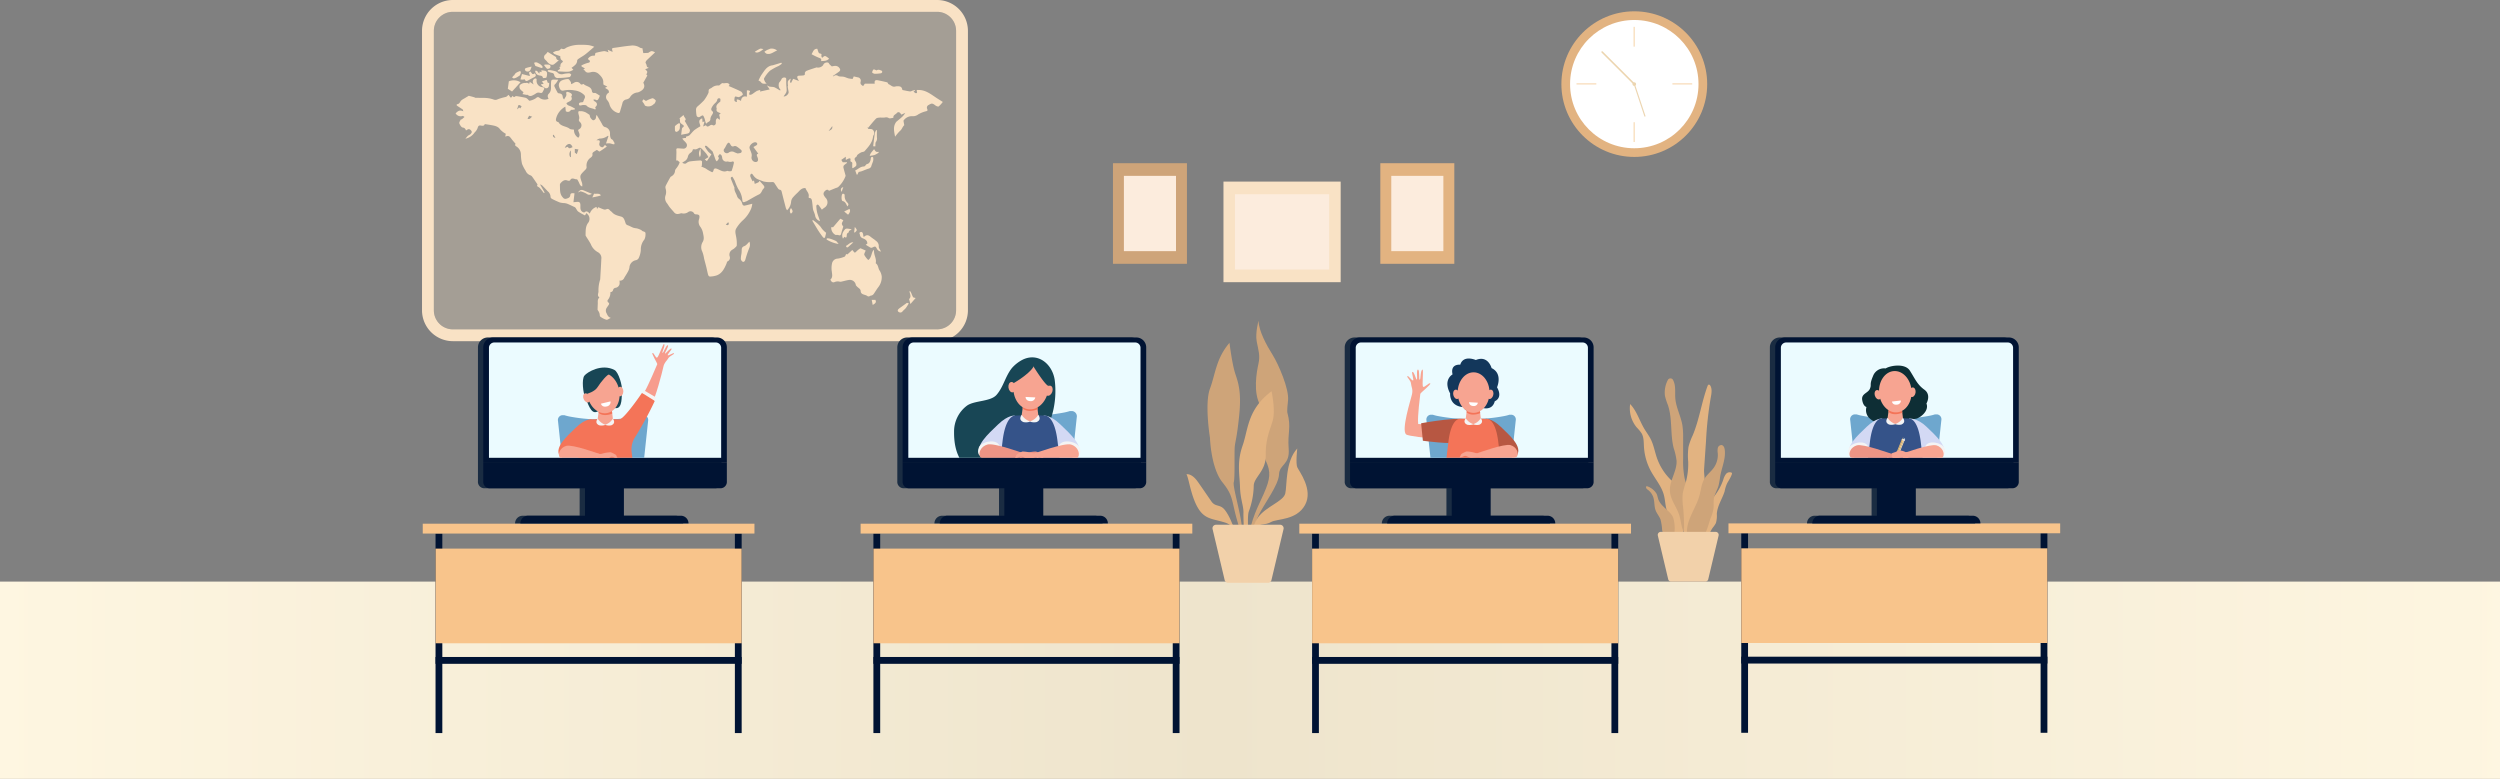 <svg xmlns="http://www.w3.org/2000/svg" xmlns:xlink="http://www.w3.org/1999/xlink" width="937.095" height="291.955" viewBox="0 0 937.095 291.955">
  <rect x="0" y="0" width="937.095" height="291.955" fill="#808080" stroke="none"/>
  <defs>
    <linearGradient id="linear-gradient" x1="1.005" y1="1" x2="0" y2="1" gradientUnits="objectBoundingBox">
      <stop offset="0" stop-color="#fef6e1"/>
      <stop offset="0.516" stop-color="#eee4cc"/>
      <stop offset="1" stop-color="#fef6e1"/>
    </linearGradient>
    <clipPath id="clip-path">
      <path id="Trazado_115519" data-name="Trazado 115519" d="M2079.2,1219.123v-41.26a2,2,0,0,0-2.029-1.959H1994.19a2,2,0,0,0-2.029,1.959v41.26Z" transform="translate(-1992.161 -1175.904)" fill="none"/>
    </clipPath>
    <clipPath id="clip-path-2">
      <path id="Trazado_115541" data-name="Trazado 115541" d="M1850.424,1219.123v-41.26a2,2,0,0,0-2.029-1.959h-82.976a2,2,0,0,0-2.029,1.959v41.26Z" transform="translate(-1763.39 -1175.904)" fill="none"/>
    </clipPath>
    <clipPath id="clip-path-3">
      <path id="Trazado_115568" data-name="Trazado 115568" d="M1609.683,1219.123v-41.26a2,2,0,0,0-2.029-1.959h-82.975a2,2,0,0,0-2.029,1.959v41.26Z" transform="translate(-1522.649 -1175.904)" fill="none"/>
    </clipPath>
    <clipPath id="clip-path-4">
      <path id="Trazado_115591" data-name="Trazado 115591" d="M1384.035,1219.123v-41.26a2,2,0,0,0-2.029-1.959H1299.03a2,2,0,0,0-2.029,1.959v41.26Z" transform="translate(-1297.001 -1175.904)" fill="none"/>
    </clipPath>
  </defs>
  <g id="Grupo_59250" data-name="Grupo 59250" transform="translate(-1095.306 -991.623)">
    <g id="Grupo_59206" data-name="Grupo 59206" transform="translate(1236.306 991.623)">
      <rect id="Rectángulo_6113" data-name="Rectángulo 6113" width="937.095" height="73.953" transform="translate(-141 218.002)" fill="url(#linear-gradient)"/>
      <g id="Grupo_59194" data-name="Grupo 59194" transform="translate(469.923 141.834)">
        <path id="Trazado_115424" data-name="Trazado 115424" d="M1930.5,1245.21a11.589,11.589,0,0,0-1-4.087,16.749,16.749,0,0,0-3.4-3.828,21.232,21.232,0,0,1-5.066-8.072c-.811-2.341-1.215-4.837-2.332-7.048-.683-1.35-1.614-2.557-2.388-3.856-1.832-3.071-2.829-6.7-5.313-9.271a11.138,11.138,0,0,0,2.518,8.814,14.866,14.866,0,0,1,1.788,2.173c.846,1.482.769,3.289.868,4.993a21.931,21.931,0,0,0,2.623,9.177c1.629,2.991,3.982,5.655,4.854,8.949.653,2.468.459,5.237,1.851,7.376a1.882,1.882,0,0,1,.361.739,1.649,1.649,0,0,1-.027.464q-.047.3-.094.6c-.317,2.02-.644,4.591,1.093,6.1,1.2,1.048,2.753,1.071,3.618-.321s.793-3.452.729-5.03C1931.079,1250.456,1930.8,1247.821,1930.5,1245.21Z" transform="translate(-1910.884 -1199.42)" fill="#e2b381"/>
        <path id="Trazado_115425" data-name="Trazado 115425" d="M1939.316,1239.392c-.676-2.339-1.725-4.566-2.25-6.942a32.687,32.687,0,0,1-.516-7.051q0-3.882-.005-7.763a29.144,29.144,0,0,0-.27-4.819c-.573-3.419-2.35-6.58-2.651-10.033-.13-1.493.021-3-.143-4.492a7.061,7.061,0,0,0-.707-2.475,1.1,1.1,0,0,0-1.979.056,10.049,10.049,0,0,0-1.062,5.894,24.066,24.066,0,0,0,1.119,3.478c1.732,5.148.812,10.846,2.152,16.11a23.946,23.946,0,0,1,1.087,4.785c.171,3.921-2.76,7.5-2.49,11.418.22,3.209,2.529,5.866,3.5,8.933.543,1.718.658,3.551,1.24,5.255.451,1.324,1.5,2.932,3.133,2.531,1.548-.382,1.08-1.645,1.011-2.852C1940.248,1247.341,1940.468,1243.38,1939.316,1239.392Z" transform="translate(-1916.57 -1195.226)" fill="#cea479"/>
        <path id="Trazado_115426" data-name="Trazado 115426" d="M1945.763,1242.551c-.068-1.216.756-1.827.926-3.032a30.211,30.211,0,0,1,.6-3.614c.543-1.848-.109-3.746.022-5.668q.357-5.239.716-10.479a136.758,136.758,0,0,1,1.76-16.222c.282-1.484.6-3.093-.068-4.449-.141-.285-.418-.589-.722-.493-.216.068-.322.306-.4.518-2.22,6.031-3.06,12.525-5.537,18.454a23.693,23.693,0,0,0-1.592,4.327,24.54,24.54,0,0,0-.119,5.532,26.066,26.066,0,0,1-.922,7.87,32.412,32.412,0,0,0-1.106,4.008,21.085,21.085,0,0,0,.121,5.174,79.3,79.3,0,0,1,.32,9.966c-.06,1.955,1.59,1.9,2.684.7.765-.84.758-1.762,1.019-2.807C1944.32,1248.907,1945.972,1246.272,1945.763,1242.551Z" transform="translate(-1919.473 -1196.242)" fill="#e2b381"/>
        <path id="Trazado_115427" data-name="Trazado 115427" d="M1929.509,1264.435c-1.459-2.344-4.367-3.677-5.3-6.276-.238-.662-.33-1.373-.621-2.013a6.544,6.544,0,0,0-3.548-2.88.3.3,0,0,0-.43.274h0a1.041,1.041,0,0,0,.451.878,5.835,5.835,0,0,1,2.327,3.172c.445,1.524.252,3.194.8,4.681.464,1.249,1.42,2.27,1.868,3.525a19.858,19.858,0,0,1,.56,3.6,3.8,3.8,0,0,0,1.832,2.988C1931.451,1274.228,1930.452,1265.949,1929.509,1264.435Z" transform="translate(-1913.531 -1212.826)" fill="#cea479"/>
        <path id="Trazado_115428" data-name="Trazado 115428" d="M1954.532,1261.375a9.882,9.882,0,0,1-.332,3.366,10.235,10.235,0,0,1-1.213,1.8c-1.472,2.081-2.006,5.029-4.267,6.2a.771.771,0,0,1-.481.116.737.737,0,0,1-.476-.483c-.555-1.291.067-2.745.436-4.1a1,1,0,0,0,.005-.72c-.125-.24-.408-.344-.6-.533a1.758,1.758,0,0,1-.273-1.531,34.687,34.687,0,0,1,.807-3.958,6.927,6.927,0,0,1,.848-2.118,9.4,9.4,0,0,1,1.786-1.767,21.156,21.156,0,0,0,6.18-9.119,5.984,5.984,0,0,1,1.034-2.16,1.724,1.724,0,0,1,2.159-.44c.468.329-1.448,3.41-1.672,3.779a12.2,12.2,0,0,0-1.007,3.147C1956.579,1255.726,1954.7,1258.3,1954.532,1261.375Z" transform="translate(-1921.925 -1210.54)" fill="#e2b381"/>
        <path id="Trazado_115429" data-name="Trazado 115429" d="M1950.593,1258.25a13.962,13.962,0,0,0,.978-3.328c.153-1.28-.05-2.589.169-3.859.281-1.633,1.234-3.069,1.705-4.658a30.844,30.844,0,0,0,.628-3.531c.585-3.372,2.171-6.666,1.716-10.057-.1-.738-.433-1.6-1.165-1.723a1.414,1.414,0,0,0-1.439,1.143,6.181,6.181,0,0,0,0,2.01,8.293,8.293,0,0,1-1.487,5.323c-1.042,1.474-2.553,2.583-3.49,4.125-1.15,1.891-1.307,4.2-1.894,6.335-1.167,4.246-4.093,7.95-4.627,12.321-.212,1.74.2,3.854,1.8,4.548C1948.138,1268.909,1949.54,1260.969,1950.593,1258.25Z" transform="translate(-1920.215 -1206.104)" fill="#cea479"/>
        <path id="Trazado_115430" data-name="Trazado 115430" d="M1937.7,1277.817h-10.66a1.13,1.13,0,0,0-1.1,1.392l3.886,16.379a1.128,1.128,0,0,0,1.1.869h12.805a1.129,1.129,0,0,0,1.1-.869l3.886-16.379a1.13,1.13,0,0,0-1.1-1.392Z" transform="translate(-1915.443 -1220.283)" fill="#f2d1aa"/>
      </g>
      <g id="Grupo_59195" data-name="Grupo 59195" transform="translate(303.716 120.226)">
        <path id="Trazado_115431" data-name="Trazado 115431" d="M1696.858,1250.052h-.59a34.692,34.692,0,0,0-1.257-6.473c-2.573-8.678-1.447-9.8-5.788-15.224s-4.662-16.672-4.662-16.672-2.09-12.775,0-18.4,2.251-11.248,7.315-17.194c0,0,.964,7.954,2.17,11.569s2.351,7.071,1.457,15.748-1.449,9.4-1.654,11.65.117,11.732-.365,13.3,2.813,12.412,3.054,17.072C1696.611,1246.826,1696.741,1248.423,1696.858,1250.052Z" transform="translate(-1675.733 -1167.813)" fill="#cea479"/>
        <path id="Trazado_115432" data-name="Trazado 115432" d="M1690.443,1267.894a6.277,6.277,0,0,0-3.614-2.963c-4.7-1.507-7.722-1.129-10.332-5.7s-3.333-11.132-4.2-12.412c0,0,1.886-.532,4.186,2.7s3.886,5.645,5.215,7.523,2.869,1.142,4.4,2.512c1.281,1.149,2.66,4,3.226,5.457a5.955,5.955,0,0,0,.723,1.336c.27.375.591.833.789,1.161a1.942,1.942,0,0,1,.143.331Z" transform="translate(-1672.293 -1189.262)" fill="#e2b381"/>
        <path id="Trazado_115433" data-name="Trazado 115433" d="M1720.75,1212.175c.483,6.187-3.456,5.7-3.617,9.641s-5.305,10.605-7.688,15.346c-1.24,2.465-1.7,6.235-1.852,9.285h-1.915c.741-7.72,3.875-13.094,5.748-17.4,2.412-5.544,2.773-8.074.724-12.413s.964-15.546-1.954-20.544-1.422-12.839-.751-15.852-.068-5.062-.671-8.238.671-7.791.671-7.791c.109,3.937,3.106,9.32,5.277,12.775s6.27,12.855,5.788,17.113-.241,4.579-.241,4.579C1721.8,1204.381,1720.268,1205.989,1720.75,1212.175Z" transform="translate(-1682.421 -1164.209)" fill="#cea479"/>
        <path id="Trazado_115434" data-name="Trazado 115434" d="M1709.544,1262.274c-.246.739-1.036,2.624-1.758,5.028h-1.175c.534-3.059,1.457-6.608,3.014-8.643,3.135-4.1,9.4-5.865,10.128-8.838s-.081-11.891,4.5-16.872c0,0-.644,5.546,0,7.031s6.109,8.395,2.894,14.18-10.45,5.062-12.7,6.348S1709.946,1261.069,1709.544,1262.274Z" transform="translate(-1682.704 -1185.064)" fill="#e2b381"/>
        <path id="Trazado_115435" data-name="Trazado 115435" d="M1710.6,1226.251c.081,5.946-4.582,8.195-4.5,11.489a29.206,29.206,0,0,1-1.849,9.48c-.559,1.679-.249,6.351-.151,10.737h-1.294a86.726,86.726,0,0,1-.565-9.933c.16-2.812-1.126-5.062-1.287-9.963s-1.206-9.32.965-15.507,1.769-13.578,10.852-20.407c0,0,1.608,7.231.4,11.168S1710.523,1220.305,1710.6,1226.251Z" transform="translate(-1680.87 -1175.719)" fill="#e2b381"/>
        <path id="Trazado_115436" data-name="Trazado 115436" d="M1699.218,1273.986h12.45a1.32,1.32,0,0,1,1.283,1.625l-4.538,19.129a1.317,1.317,0,0,1-1.283,1.015h-14.956a1.318,1.318,0,0,1-1.282-1.015l-4.538-19.129a1.32,1.32,0,0,1,1.282-1.625Z" transform="translate(-1676.548 -1197.514)" fill="#f2d1aa"/>
      </g>
      <g id="Grupo_59205" data-name="Grupo 59205" transform="translate(17.188)">
        <g id="Grupo_59198" data-name="Grupo 59198">
          <g id="Grupo_59196" data-name="Grupo 59196">
            <path id="Trazado_115437" data-name="Trazado 115437" d="M1454.038,1119.507h-181.49a11.58,11.58,0,0,1-11.569-11.564V1003.187a11.58,11.58,0,0,1,11.569-11.564h181.49a11.58,11.58,0,0,1,11.569,11.564v104.756A11.58,11.58,0,0,1,1454.038,1119.507ZM1272.548,996.06a7.137,7.137,0,0,0-7.131,7.127v104.756a7.137,7.137,0,0,0,7.131,7.127h181.49a7.137,7.137,0,0,0,7.131-7.127V1003.187a7.137,7.137,0,0,0-7.131-7.127Z" transform="translate(-1260.979 -991.623)" fill="#f9e2c5"/>
          </g>
          <path id="Trazado_115438" data-name="Trazado 115438" d="M1274.482,1117h181.49a7.137,7.137,0,0,0,7.131-7.127V1005.119a7.137,7.137,0,0,0-7.131-7.127h-181.49a7.137,7.137,0,0,0-7.131,7.127v104.756A7.137,7.137,0,0,0,1274.482,1117Z" transform="translate(-1262.912 -993.555)" fill="#f9e2c5" opacity="0.3"/>
          <g id="Grupo_59197" data-name="Grupo 59197" transform="translate(12.591 16.784)">
            <path id="Trazado_115439" data-name="Trazado 115439" d="M1495.866,1040.025a10.287,10.287,0,0,1-1.547,1.691c-.219.156-.906-.13-1.244-.391-1.1-.847-1.36-.86-2.514-.154a1.068,1.068,0,0,0-.54,1.483c.28.695.01.776-.669.918a10.74,10.74,0,0,0-2.7,1.13,3.161,3.161,0,0,1-2.156.673,3.748,3.748,0,0,0-3.207,1.45c-.072.08-.164.2-.151.289.079.551.186,1.1.28,1.626-.7.623-.844,1.589-1.643,2.182a16.562,16.562,0,0,0-1.792,2.139c-.351-1.852-.858-3.675.317-5.4a1.206,1.206,0,0,1,.208-.25c.66-.557,1.342-1.087,1.979-1.668a6.377,6.377,0,0,0,1.3-1.606l-1.459.646c-.1-.143-.212-.295-.319-.448-.4-.568-.983-.62-1.358-.16-.461.566-1.487.761-1.3,1.794-.576.063-1.246.338-1.7.134a1.775,1.775,0,0,0-1.459-.244,8.681,8.681,0,0,1-1.674.013c-.566.055-1.3.045-1.645.385-1.082,1.075-2.015,2.3-3.005,3.468l-.309-.291.317.667c.636.106,1.4.009,1.686.333a1.563,1.563,0,0,1,.382,2.006,1.747,1.747,0,0,0-.244.72c-.3,2.215-1.784,3.742-3.149,5.315-.265.306-.9.267-1.315.475a6.306,6.306,0,0,0-1.322.873c-.241.21-.286.678-.541.834-.811.5-.637.98-.225,1.662a1.985,1.985,0,0,1,.283,1.523c-.185.441-.825.692-1.268,1.025l-.245-.155c0-.377,0-.754,0-1.131,0-.453.2-.986-.518-1.149-.1-.022-.194-.4-.157-.591.159-.8-.27-.745-.772-.555a9.9,9.9,0,0,0-.966.493v-1.216l-1.687,1.184.534.888h1.576c.012.089.024.179.036.269a8.087,8.087,0,0,0-1.178.915,1.077,1.077,0,0,0-.16.849c.226.981.527,1.946.784,2.922a.633.633,0,0,1-.066.4,10.859,10.859,0,0,1-2.721,3.96,3.311,3.311,0,0,1-.855.341c-.834.339-1.666.682-2.584,1.059-.291-.472-.74-.585-1.326-.09-.675.571-.888,1.137-.515,1.842a4.8,4.8,0,0,0,.737,1.016,2.354,2.354,0,0,1-.509,3.5,9.157,9.157,0,0,0-1.03.8c-.433-.61-.806-1.169-1.221-1.7-.1-.127-.388-.247-.5-.192a.7.7,0,0,0-.366.5,13.09,13.09,0,0,0,.3,2.391c.283,1.081.7,2.127,1.095,3.275a2.511,2.511,0,0,1-1.859-2.193,13.859,13.859,0,0,0-.595-1.643,3.859,3.859,0,0,1-.211-.783c-.123-.962-.187-1.932-.344-2.888-.089-.547-.217-1.148-1.011-1.137-.095,0-.3-.26-.274-.35.391-1.431-.833-2.266-1.165-3.379-1.429-.114-2.13.9-2.948,1.709a22.511,22.511,0,0,0-1.778,1.822,3.009,3.009,0,0,0-.651,1.457,5.034,5.034,0,0,1-1.521,3.328,3.611,3.611,0,0,1-.437-.773c-.536-2.021-1.06-4.045-1.555-6.077-.111-.453-.224-.784-.768-.851a1.024,1.024,0,0,1-.6-.421c-.478-.671-.913-1.372-1.364-2.062-.422-.644-1.073-.3-1.623-.366a9.572,9.572,0,0,1-2.584-.272c-.8-.338-1.63-.6-2.4-.984a4.613,4.613,0,0,1-1.347-1.315c-.256-.317-.442-.78-.892-.465a1.016,1.016,0,0,0-.207.917,15.641,15.641,0,0,0,.881,1.84l.425-.339a1.285,1.285,0,0,1,.128.251c.079.341.147.683.219,1.025a11.122,11.122,0,0,0,1.431-.616c.208-.123.293-.453.357-.56.492.556.977,1.1,1.459,1.65.347.4.555.834.093,1.259-.692.637-.721,1.721-1.712,2.2-1.6.77-3.116,1.71-4.672,2.571-.17.094-.381.113-.554.2-.616.317-1,.167-1.043-.544a8.446,8.446,0,0,0-1.528-4.239,21.14,21.14,0,0,1-1.318-3.074,16.492,16.492,0,0,0-.883-1.524c-.621.093-.7.428-.527.864.385.986.79,1.964,1.186,2.945.042.1.125.217.113.316-.15,1.2.665,2.111.982,3.171a2.069,2.069,0,0,0,.592.9,3.3,3.3,0,0,1,1.395,2.111.876.876,0,0,0,.67.54c.964-.164,1.909-.44,3.042-.721a7.694,7.694,0,0,1-.387,1.716,12.166,12.166,0,0,1-3,4.36,13.62,13.62,0,0,0-2.578,3.1c-.672,1.03-.249,2.208-.057,3.343a13.373,13.373,0,0,1,.208,3.083c-.026.4-.58.782-.935,1.131-.216.213-.529.324-.768.519a2.082,2.082,0,0,0-.957,2.455,1.458,1.458,0,0,1-.763,1.869c-.265.133-.336.657-.488,1.006-.761,1.752-1.606,3.469-3.508,4.231a8.746,8.746,0,0,1-2.478.469c-.7.061-.824-.578-.956-1.092-.211-.828-.37-1.671-.575-2.5-.256-1.03-.543-2.054-.806-3.083a12.9,12.9,0,0,0-.7-2.678,3.717,3.717,0,0,1,.192-3.657c.642-1.154.278-2.207.095-3.256a5.878,5.878,0,0,0-1.108-2.514,3.046,3.046,0,0,1-.341-2.843c.293-1.33.061-1.639-1.275-1.693a.88.88,0,0,1-.607-.3,1.5,1.5,0,0,0-2.154-.613,2.9,2.9,0,0,1-2.543.511.578.578,0,0,0-.332.041c-.89.267-1.762.483-2.483-.387-.549-.662-1.147-1.285-1.682-1.956-.368-.462-.633-1.005-1.005-1.464a3.019,3.019,0,0,1-.46-3.094,4.229,4.229,0,0,0-.039-2.39,1.7,1.7,0,0,1,.011-.977c.545-1.115,1.151-2.2,1.765-3.282.1-.179.345-.276.522-.412a2.474,2.474,0,0,0,1.239-1.984c.02-.531.626-1.032.936-1.564a5.421,5.421,0,0,0,.777-1.589c.038-.2-.6-.536-.928-.809l-.349.153c.022-.8.048-1.607.063-2.411a10.929,10.929,0,0,0-.013-1.519c-.077-.624.252-.733.74-.7.593.034,1.183.1,1.776.12a1.287,1.287,0,0,0,1.261-1.966,6.006,6.006,0,0,0-1-1.1c-.2-.226-.382-.473-.571-.71.291-.072.58-.157.875-.211a3.206,3.206,0,0,1,.534,0v-.511a3.913,3.913,0,0,0,1.246-.455c.673-.616,1.2-1.394,1.893-1.982a19.35,19.35,0,0,1,2.238-1.425c.066-.849-1.307-2.253.709-3,.046.5.092.994.136,1.473l.512-.3.194.1c-.155.552-.311,1.1-.5,1.783l1.087-.482c.246.637.669.584,1.186.283.433-.254.828-.662,1.451-.215a.875.875,0,0,0,1.035-.822c.024-.659-.172-1.451.62-1.9l.857.646a4.4,4.4,0,0,0-.014-1.086c-.267-.862-.29-.855.4-1.409a5.509,5.509,0,0,1-.651-.212c-.573-.269-1.174-.532-.89-1.367a.267.267,0,0,0,0-.168c-.416-1.1.293-1.716,1.008-2.329.127-.109.339-.219.351-.343.031-.353.116-.9-.068-1.035a.659.659,0,0,0-1.067.412c-.14.839-.795,1.186-1.273,1.726a5.724,5.724,0,0,0-.954,1.548.954.954,0,0,0,.2.888c.745.524.346.995.059,1.522a3.413,3.413,0,0,0-.615,1.4,1.19,1.19,0,0,1-.814,1.257,4.191,4.191,0,0,0-.795.665c-.109-.309-.2-.526-.263-.75-.131-.462-.2-.946-.379-1.39-.476-1.2-.548-1.21-1.6-.514a.832.832,0,0,1-1.35-.522,13.186,13.186,0,0,1-.18-2.325,1.69,1.69,0,0,1,.548-.984,32.369,32.369,0,0,0,2.395-2.242,14.934,14.934,0,0,0,1.681-2.776c.192-.379-.009-.974.209-1.317s.78-.435,1.113-.726a3.6,3.6,0,0,1,2.69-.791c.5-.345,1.03-.986,1.358-.894.862.24,1.96-.522,2.6.635l-.375.456c.155.054.273.086.383.135,1.427.633,2.88,1.219,4.263,1.937.35.182.768,1.021.661,1.152a4.29,4.29,0,0,1-1.409.921c-.144.074-.385-.066-.581-.065-.4,0-.954-.533-1.09.366-.172,1.145-.1,1.328.826,1.533.271-.261-.472-1.051.443-.936a4.064,4.064,0,0,1,1.14.552c.1-1.363,1-2.008,2.2-1.583v-2.372a2.317,2.317,0,0,1,.655.011c.437.124.76.3.3.827-.139.157,0,.56.017.85a2.833,2.833,0,0,0,.87-.2c.646-.393,1.228-.9,1.884-1.27a5.822,5.822,0,0,1,1.3-.378l-.112.591,3.653-.8c-.288-.415-.612-.881-.937-1.346l.112-.137a2.722,2.722,0,0,0,.658.4,8.38,8.38,0,0,0,1.066.128,3.027,3.027,0,0,1,.94.178c.695.353,1.355.775,2.078,1.2.045-.144.133-.289.1-.331a2.423,2.423,0,0,1-.632-2.048,1.209,1.209,0,0,1,.372-.875,4.514,4.514,0,0,0,.707-1.126,1.17,1.17,0,0,1,1.581-.344c.191.147.114.66.135,1.007.02.3,0,.608.009.913,0,.249.014.5.031.747.045.658.127,1.316.127,1.974a2.014,2.014,0,0,1-.242.946,14.725,14.725,0,0,1-.915,1.306c.695.243,1.909-.752,1.9-1.547a6.672,6.672,0,0,0-.177-.99c-.063-.374-.129-.748-.162-1.126-.012-.132.107-.272.1-.407a4.636,4.636,0,0,1-.054-1.484c.137-.419.605-.729.924-1.083.387.4-.567,1.246.27,1.635l.789-1.571,2.192.823a7.642,7.642,0,0,1-.605-1.139c-.17-.5.064-.815.618-.846.51-.027,1.021-.042,1.528-.1.48-.052.753-.21.645-.833-.046-.26.332-.767.628-.885,1.213-.483,2.466-.865,3.709-1.27a.669.669,0,0,1,.4.039,2.444,2.444,0,0,0,2.118-.9,1.522,1.522,0,0,1,1.926-.934c.176.068.273.336.408.511a2.208,2.208,0,0,0,.231.276c.2.188.419.365.706.612.89-.192,1.939-.49,2.77.517.525.635.472,1.066-.191,1.535-.712.5-1.427,1-2.213,1.549.165.075.265.145.286.126a1.227,1.227,0,0,1,1.667-.157c.578.334,1.43.162,2.138.316.619.134,1.2.452,1.812.609a11.72,11.72,0,0,0,1.518.2l.431-.955c.612.143,1.111.294,1.621.371a1.262,1.262,0,0,1,.96,1.61c-.269.906.284,1.21.918,1.657l.649-.9h3.723c-.215-1.149.146-1.5,1.326-1.255,1.11.231,2.221.467,3.321.743.157.039.254.319.375.49.045.063.068.17.125.191.857.308,1.5,1.247,2.6.875a2.9,2.9,0,0,1,.844-.08c1.151-.026,1.586.333,1.762,1.4.973.189,1.923.42,2.886.536.321.039.674-.226,1.019-.33.254-.077.52-.118.781-.175l.069.235-.589.292a4.393,4.393,0,0,0,.662.566.679.679,0,0,0,.537.021c.089-.04.159-.313.114-.437-.31-.856.113-.721.745-.711,2.273.037,4,1.251,5.771,2.44C1493.716,1038.691,1494.783,1039.338,1495.866,1040.025Zm-97.687,22.813c.651.292,1.076.545,1.621.1a2.747,2.747,0,0,1,1.273-.616c1.327-.185,2.668-.283,4.007-.366.177-.011.524.258.534.412a13.273,13.273,0,0,1-.088,1.659l-.238.187c.532.234,1.073.451,1.593.708.288.143.534.369.813.531a19.588,19.588,0,0,0,1.732.929c.063.029.415-.329.451-.538.155-.911.6-1.06,1.459-.709,1.15.469,2.247,1.34,3.647.758.217-.089.542.123.816.123.316,0,.86,0,.91-.144a19.366,19.366,0,0,0,.833-2.972c.081-.444-.219-.7-.781-.461a2.669,2.669,0,0,1-1.1,0c-.162-.01-.332-.127-.48-.1a1.56,1.56,0,0,1-2.009-1.407,2.687,2.687,0,0,0-.3-.942,1.156,1.156,0,0,0-.613-.4c-.263.27-.7.809-.635.894.67.821-.048,1.227-.449,1.825-.179-.2-.381-.34-.451-.526-.373-.989-.71-1.992-1.067-2.986a.754.754,0,0,0-.181-.281c-.687-.658-1.371-1.321-2.082-1.953a.806.806,0,0,0-.555-.092c-.06.005-.177.275-.135.343a13.733,13.733,0,0,0,1.182,1.787,9.042,9.042,0,0,0,1.246,1.065l-1.689,2.543-.812-.635,1.393-.853a11.8,11.8,0,0,0-.862-1.356,23.736,23.736,0,0,0-1.842-1.957.869.869,0,0,0-.77-.177c-.625.3-1.173.767-1.954.5-.126-.043-.468.136-.483.243-.1.752-.714,1.012-1.2,1.432a2.421,2.421,0,0,0-.607,1.151,2.586,2.586,0,0,1-1.38,1.774A6.791,6.791,0,0,0,1398.179,1062.839Zm20.759-3.5a6.593,6.593,0,0,0,.993-.162.664.664,0,0,0,.282-1.193,10.9,10.9,0,0,0-1.6-1.236,1.193,1.193,0,0,0-.943-.158c-.848.381-1.165-.131-1.487-.729-.372-.692-.712-.738-1.169-.081-.376.541-.6,1.188-.989,1.72a.934.934,0,0,0,.01,1.359,1.175,1.175,0,0,0,1.623.132,1.9,1.9,0,0,1,2.153-.089A10.989,10.989,0,0,0,1418.938,1059.336Zm5.926-2.422a13.147,13.147,0,0,0,1.181-.675.662.662,0,0,0,.281-.511.837.837,0,0,0-.429-.536c-1.015-.367-2.71,1.106-2.461,2.158.144.612.482,1.178.653,1.787a2.607,2.607,0,0,1,.124,1.339,1.65,1.65,0,0,0,1.424,2.074c.906.019,1.23-.678.768-1.8-.245-.6-.551-1.129.3-1.319Zm-10.336,29.077c.833.445,1.055.127,1.114-.354.021-.17-.134-.362-.21-.544Zm38.537-35.08c1.261-.556,1.479-.87,1.365-1.826Z" transform="translate(-1313.246 -1018.601)" fill="#f9e2c5"/>
            <path id="Trazado_115440" data-name="Trazado 115440" d="M1279.053,1047.109c.753-.783,1.533-1.453,2.891-.736-.131-.4-.132-.647-.248-.729-.664-.467-1.359-.888-2.031-1.344a.537.537,0,0,1-.246-.375c.01-.1.209-.244.342-.268.627-.111.811-.542,1.136-1.046.41-.636,1.293-.969,1.978-1.423.229-.153.477-.275.715-.413.141-.082.3-.26.419-.234.7.159,1.4.359,2.09.557.129.036.24.184.361.186,1.42.029,2.844-.022,4.258.078a11.119,11.119,0,0,1,2.539.548,1.726,1.726,0,0,0,1.547-.063,20.817,20.817,0,0,1,3.1-.9c.341-.11.6-.46.982-.763a2.581,2.581,0,0,1,.29.344c.6.9.639.9,1.243-.008.258.4.506.676,1,.231.17-.153.586-.086.876-.04.963.155,1.923.331,2.876.536a1.968,1.968,0,0,1,.724.375c.332.249.669.8.939.766a7.068,7.068,0,0,0,1.919-.713c.347-.162.619-.494.97-.634a.832.832,0,0,1,.7.178,3.235,3.235,0,0,0,3.41.445c.013-.054.056-.13.034-.157a1.334,1.334,0,0,1,.191-1.838c.978-1.037.7-2.293.747-3.471.063-1.749.021-1.77,1.753-1.723.223.006.445,0,.943,0a6.629,6.629,0,0,1-1.032,1.6c-.425.353-.511.657-.312,1.078.364.772.752,1.534,1.18,2.271.081.139.394.165.606.2.913.162,1.187.5,1.281,1.439a1.683,1.683,0,0,0,.509.853c.338-.805,1.159-1.408.741-2.426-.039-.094.279-.479.372-.459a3.814,3.814,0,0,1,1.3.468c.389.261.763.659.292,1.2a.184.184,0,0,0-.016.162c.585,1.281-.394,1.614-1.228,2.045a6.525,6.525,0,0,0-.6.39c.263.821.925.911,1.532,1.146a13.675,13.675,0,0,1,1.666.913l.008.245c-.282.061-.563.133-.848.18-.241.04-.627-.04-.708.087a1.259,1.259,0,0,1-1.885.433l-.178-1.708a7.074,7.074,0,0,0-3.338,4.006c-.193.68-.49,1.574.706,1.781a.11.11,0,0,1,.071.042c.886,1.652,2.883,1.436,4.165,2.452.37.294,1.022.233,1.638.352a3.357,3.357,0,0,0,1.6,3.025c1.021-.974.136-1.919-.051-2.926l.449-.311a1.617,1.617,0,0,0,.2-2.669c-.2-.211-.451-.637-.367-.826.4-.892-.091-1.685-.194-2.507-.076-.607.073-.784.65-.709.274.036.566-.029.832.031a5.433,5.433,0,0,1,1.285.41,16.018,16.018,0,0,1,1.479.974,2.689,2.689,0,0,0,.271,1c.281.415.747,1,1.115.985a1.175,1.175,0,0,0,.984-1.17,4.707,4.707,0,0,1,.244-.862c.7,1.185,1.338,2.2,1.906,3.242.337.621.548,1.234,1.418,1.382a2.43,2.43,0,0,1,1.684,2.539c-.011.678.163,1.774.57,1.95.68.292.7.861,1.046,1.266.108.127.039.4.052.614a2.068,2.068,0,0,1-.542.019,12.167,12.167,0,0,0-1.187-.325,10.034,10.034,0,0,0-1.438.049l.925-2.815c-.134-.02-.247-.07-.28-.038a4.97,4.97,0,0,1-3.062,1.007,2.806,2.806,0,0,0-1.17.662c1.2-.125,1.423.04,1.12,1.089a1.108,1.108,0,0,0,.641,1.388c.559.35.879-.042,1.166-.468.058-.087.176-.134.323-.24l.64.585c-.948.66-1.8,1.3-2.708,1.833-.135.08-.552-.316-1.017-.6-.334.207-.867.5-1.351.859a.826.826,0,0,0-.332.638c.187.784-.325,1.166-.821,1.533a3.548,3.548,0,0,0-1.354,3.347,1.2,1.2,0,0,1-.127.632,3.206,3.206,0,0,1-.543.638c-2,2.006-1.987,2-1.062,4.662a3.324,3.324,0,0,1,.1,1.4c-.868-.245-.975-1.014-1.3-1.627-.209-.4-.534-1.094-.729-1.067-.826.111-1.862-.945-2.517.391-.076.155-.657.212-.914.1-1.147-.486-1.891.136-2.591.866a1.15,1.15,0,0,0-.318.763c.1,1.631-.206,3.358,1.13,4.715a1.127,1.127,0,0,0,1.305.44c.793-.24,1.376-.424,1.484-1.469.077-.743.924-.6,1.553-.547-.133,1.1-.26,2.154-.4,3.338.49-.046.9-.079,1.3-.125.883-.1,1.255.214,1.305,1.1.051.911-.2,1.916.68,2.586.23.174.737.35.858.24.8-.724,1.324-.215,1.982.486a3.964,3.964,0,0,1,2.533-2.531l.127.562.2.125c.112-.222.225-.442.3-.585.765.318,1.409.627,2.084.844a1.374,1.374,0,0,0,.931-.049c.677-.327,1.055.015,1.451.476.194.226.5.359.688.587.915,1.091,2.207,1.315,3.482,1.686,1.033.3,1.278,1.434,1.581,2.327a1.264,1.264,0,0,0,.923.93c.7.24,1.33.652,2.023.9.493.177,1.049.168,1.558.31a8.207,8.207,0,0,1,1.347.538c.224.107.382.362.608.449.487.189,1.122.226,1.052.954a4.443,4.443,0,0,1-.413,2.164,5.781,5.781,0,0,0-1.342,3.96,8.483,8.483,0,0,1-.829,3.078,1.6,1.6,0,0,1-1.023.725,2.965,2.965,0,0,0-2.423,2.8,5.138,5.138,0,0,1-.712,1.769c-.375.711-.853,1.367-1.239,2.073a1.661,1.661,0,0,1-1.781,1,5.072,5.072,0,0,1,.045,1.3,1.848,1.848,0,0,1-1.614,1.42,1.1,1.1,0,0,0-.759.6c-.141.612-.417.966-1.065.992a4.2,4.2,0,0,1-1.041,3.014.819.819,0,0,0,.137.78c.679.412.406.811.089,1.251-.164.228-.327.457-.474.7a1.951,1.951,0,0,0-.168,2.162c.364.712.572,1.431,1.608,1.758-.686.31-1.24.8-1.646.695a7,7,0,0,1-2.286-1.16c-.249-.178-.19-.77-.3-1.166a3.821,3.821,0,0,0-.276-.677c-.153-.31-.482-.623-.458-.912.048-.608.026-1.242.077-1.839.078-.9-.227-1.8.568-2.531.02-.018,0-.129-.038-.156-.877-.662-.218-1.488-.27-2.243a13.356,13.356,0,0,1,.637-4.394.846.846,0,0,0,.02-.169c.142-2.5.307-5.006.416-7.511a2.474,2.474,0,0,0-1.356-2.6,5.891,5.891,0,0,1-2.593-2.978c-.545-1.04-1.225-2.009-1.836-3.014a.757.757,0,0,1-.124-.391c.063-1.646-.087-3.337,1.088-4.737a2.519,2.519,0,0,0,.066-2.578c-.214-.313-.483-.589-.784-.951l-.6.9a21.49,21.49,0,0,1-2.519-1.438c-.457-.341-.68-.984-1.052-1.455a1.656,1.656,0,0,0-.614-.373c-.788-.371-1.573-.751-2.377-1.083a4.87,4.87,0,0,0-1.122-.263,8.54,8.54,0,0,1-1.684-.224,28.784,28.784,0,0,1-3-1.376c-.239-.123-.54-.469-.522-.688a2.814,2.814,0,0,0-1.113-2.193c-.626-.673-1.248-1.351-1.892-2.007a1.822,1.822,0,0,0-.94-.508q.867,1.521,1.734,3.041l-.3.193c-.412-.529-.818-1.062-1.241-1.583a3.868,3.868,0,0,0-.53-.528c-.342-.284-1.046-.352-.607-1.081.023-.038-.063-.15-.111-.219-.632-.922-1.25-1.854-1.911-2.754a1.574,1.574,0,0,0-.734-.527,2.93,2.93,0,0,1-1.693-1.663,15.12,15.12,0,0,1-1.353-2.58,17.277,17.277,0,0,1-.423-3.508,3.542,3.542,0,0,0-1.634-2.994c-.4-.256-.8-.55-.332-.986-.469-.55-.917-1.062-1.349-1.587a12.935,12.935,0,0,0-.882-1.108,1.238,1.238,0,0,0-.754-.277,3.52,3.52,0,0,0-.908.237c.074-.447.124-.739.181-1.077a7.562,7.562,0,0,1-2.247-1.8c-.738-1.028-2.094-1.24-3.324-1.463-.742-.134-1.49-.234-2.306-.36-.145.619-.608.7-1.291.577-.978-.182-1.135.088-1.458,1.11a4.948,4.948,0,0,1-1.071,1.49,5.661,5.661,0,0,1-3.427,2.313,11.375,11.375,0,0,1,.94-1.094c.272-.24.656-.354.924-.6.387-.349.736-.8.323-1.32-.365-.459-.842-.792-1.472-.385-.137.089-.281.168-.491.293-.241-.592-.472-.988-1.246-1.091-.5-.066-1.023-.94-1.257-1.558-.132-.348.281-.921.5-1.367.056-.115.337-.1.469-.2.339-.263.653-.557.978-.84-.238-.134-.5-.412-.708-.379A2.207,2.207,0,0,1,1279.053,1047.109Zm43.84,12.7c-.513-1.387-1.445-1.617-2.433-.59a3.915,3.915,0,0,0-.479.829c.31-.118.619-.238.93-.353a1.408,1.408,0,0,1,.229-.032C1321.611,1060.676,1322.266,1059.954,1322.893,1059.811Zm.837,2,.749.59.62-1.767-1.369-.21Zm-1.722,1.681.26.009v-2.487A2.087,2.087,0,0,0,1322.009,1063.489Zm-19.877-17.915c.486-.084.612-1.182,1.126-.277l.539-.818a4.992,4.992,0,0,0-.718-.451c-.138-.059-.457-.033-.484.036C1302.421,1044.508,1302.306,1044.975,1302.131,1045.574Zm5.676,2.812-1.191-.4-.613,1.11C1306.964,1049.591,1307.135,1048.638,1307.807,1048.385Zm8,6.718-.262.158c-.1.608.3.906.94,1.057Z" transform="translate(-1279.053 -1021.405)" fill="#f9e2c5"/>
            <path id="Trazado_115441" data-name="Trazado 115441" d="M1357.022,1033.807c.2-1.12-.734-1.313-1.424-1.809l.854-.5-1.393-.68a2.638,2.638,0,0,1-.114-.733c.1-1.514-.827-2.472-1.813-3.377a3.069,3.069,0,0,0-2.9-.568c-.9.208-1.658.306-2.213-.615-.085-.141-.334-.183-.561-.3l.59-.537c-.386-.21-.7-.373-1-.549-.357-.206-.459-.484-.036-.684a12.123,12.123,0,0,1,1.954-.769c.453-.124,1-.137.954-.717-.02-.264-.468-.495-.759-.776a2.4,2.4,0,0,1,2.114-1.266c.467.051.619-.059.6-.526-.006-.176.131-.485.258-.518a22.784,22.784,0,0,1,3.133-.665,4.894,4.894,0,0,1,1.625.467l-.307-.977,1.772.777c.03-.051.089-.107.079-.142-.352-1.248-.35-1.234.929-1.4,1.905-.25,3.8-.6,5.713-.758a5.112,5.112,0,0,1,3.635.751,1.893,1.893,0,0,0,.9.2c.122.7.219,1.267.316,1.83.571-.025,1.094-.043,1.615-.075a.782.782,0,0,0,.391-.1c.984-.7,1.2-.718,2.326-.168,0,.055.023.134,0,.16-.9.855-1.824,1.693-2.715,2.562a2.483,2.483,0,0,0-.75,1c-.074.287.227.665.341,1.01a3.4,3.4,0,0,0,.211.745c.1.161.354.228.654.4l-1.342.51c.311.366.679.619.756.941.068.283-.188.644-.329,1.052l.377.36c-.27.484-.509.913-.75,1.342q-.384.686-.773,1.374c.8,1.395.309,2.566-1.428,3.381a2.911,2.911,0,0,1-.719.256,3.592,3.592,0,0,0-2.867,1.857,2.165,2.165,0,0,1-1.345.764,1.772,1.772,0,0,0-1.468,1.424c-.256,1.026-.6,2.03-.876,3.051-.159.589-.375.731-1.022.509a4.549,4.549,0,0,1-2.994-3.3,3.984,3.984,0,0,0-.72-1.321A1.784,1.784,0,0,1,1357.022,1033.807Z" transform="translate(-1299.587 -1015.846)" fill="#f9e2c5"/>
            <path id="Trazado_115442" data-name="Trazado 115442" d="M1480.7,1136.952c1-.835.637-1.986.548-3a8,8,0,0,1,.07-3.028,2.236,2.236,0,0,1,2.2-1.846,11.107,11.107,0,0,0,2.456-.7c.2-.068.34-.356.447-.573.124-.251.135-.616.552-.281.031.024.18-.067.251-.13.554-.5,1.1-1,1.684-1.535a3.963,3.963,0,0,1,.435.468c.353.6.633.651,1.126.058a8.618,8.618,0,0,1,1.512-1.193l1.961.871c-.185.537-.675,1.215-.513,1.65a7.767,7.767,0,0,0,1.479,1.9c1.377-1,1.046-2.684,2.028-3.822a2.335,2.335,0,0,1,.135.527c-.038,1.5.985,2.834.647,4.373-.011.052-.01.144.02.164.936.6.838,1.746,1.345,2.581a5.159,5.159,0,0,1,.875,2.39,6.078,6.078,0,0,1-1.277,3.952c-.639.816-1.154,1.728-1.751,2.578a1.626,1.626,0,0,1-.6.484c-.247.122-.571.1-.8.247a.782.782,0,0,1-1.027-.03c-.53-.351-1.246-.41-1.813-.72a1.262,1.262,0,0,1-.616-.9c.038-1.062-.909-1.309-1.414-1.915-.143-.173-.368-.329-.413-.525a2.251,2.251,0,0,0-2.654-1.9c-.931.138-1.841.415-2.763.616a1.319,1.319,0,0,1-.584.024,2.946,2.946,0,0,0-1.973.147C1481.474,1138.213,1481.02,1137.669,1480.7,1136.952Z" transform="translate(-1340.228 -1048.929)" fill="#f9e2c5"/>
            <path id="Trazado_115443" data-name="Trazado 115443" d="M1333.238,1025.337l.875-.58c-.171-.4-.53-.9.456-1.04l-.424-.182c.133-.309.184-.716.414-.908.8-.665.777-.649,0-1.281-.279-.226-.3-.767-.443-1.164l.2-.136c-.781-.286-1.576-.543-2.337-.875-.227-.1-.364-.4-.542-.612.257-.115.523-.215.77-.348.656-.355,1.577-.031,2.071-.829a.58.58,0,0,1,.524-.194c.8.439,1.287-.2,1.869-.488a11.61,11.61,0,0,1,4.833-.967,23.6,23.6,0,0,1,3.406.132,11.662,11.662,0,0,1,2.01.6c-.851.735-1.652,1.439-2.468,2.125-.453.38-.915.754-1.4,1.089-.591.407-1.228.75-1.816,1.161-.363.254-.772.422-.745,1.078a2.29,2.29,0,0,1-.717,1.342,9.853,9.853,0,0,1-1.375,1.089l.681.738a6.624,6.624,0,0,1-1.458.658,9.135,9.135,0,0,1-1.95.058c-.809-.021-1.618-.084-2.427-.129C1333.245,1025.564,1333.242,1025.45,1333.238,1025.337Z" transform="translate(-1294.947 -1015.717)" fill="#f9e2c5"/>
            <path id="Trazado_115444" data-name="Trazado 115444" d="M1349.975,1040.4c-.107.263-.241.662-.427,1.035-.266.532-.579.918-1.25.424-.169-.124-.534.021-.809.042.157.193.276.464.479.566,1.1.55,1.239,1.494.267,2.213l.229.745c-.16.039-.316.134-.4.09-.982-.493-2.189-.426-3.023-1.353-.266-.295-.961-.287-1.455-.27s-1.223.48-1.411-.16c-.21-.712.509-.848,1.119-.871a.979.979,0,0,0,.4-.109c.238-.578.375-.974.559-1.348a1.085,1.085,0,0,0-.32-1.439,6.153,6.153,0,0,0-3.421-1.547,10.742,10.742,0,0,0-4.032.024c-.922.277-1.488-.286-1.8-1.456a1.934,1.934,0,0,1,1.162-2.359,6.384,6.384,0,0,1,2.218-.476c.353.015.713.658,1,1.064.129.18.094.476.157.857a8.1,8.1,0,0,0,1.03-.5,1.716,1.716,0,0,1,2.359.3c.3.385.52.442.908.24.117-.061.339-.127.395-.072.97.953,2.86.818,3.1,2.66a.758.758,0,0,0,1,.663.979.979,0,0,1,.609.18C1349.057,1039.787,1349.476,1040.076,1349.975,1040.4Z" transform="translate(-1295.906 -1021.308)" fill="#f9e2c5"/>
            <path id="Trazado_115445" data-name="Trazado 115445" d="M1314.537,1039.7l.407-.725a6.813,6.813,0,0,1-1.294-1.15,1.744,1.744,0,0,1-.19-1.27c.15-.578,1.469-1.113,2.111-1.021.241.034.509-.1.745-.052a3.03,3.03,0,0,1,.716.359c.065-.176.134-.363.265-.715l1.446.973c-.065-.148-.136-.323-.215-.493a1.278,1.278,0,0,1,.612-1.713.677.677,0,0,1,.548-.007.642.642,0,0,1,.158.505,2.368,2.368,0,0,0,1.913,2.667c.5.135,1.333.006.721,1.135-.546,1.006-.463,1.25-1.606.979-.84-.2-1.319.366-1.9.674-.823.433-1.572.958-2.458.146-.089-.081-.327.02-.488-.006C1315.579,1039.91,1315.137,1039.814,1314.537,1039.7Z" transform="translate(-1289.478 -1021.212)" fill="#f9e2c5"/>
            <path id="Trazado_115446" data-name="Trazado 115446" d="M1498.679,1121.231l.6-.426c.025-1.172-.818-1.656-1.645-1.967a1.625,1.625,0,0,1-1.147-1.462,2.726,2.726,0,0,0-.216-.557c.424-.459.938-.558,1.27-.027a4.185,4.185,0,0,1,.263,1.447c.162-.039.324-.03.408-.106.812-.74,1.537-.533,2.3.115.643.547,1.41.956,2.015,1.537a2.3,2.3,0,0,1,1.044,2.091c-.074.568.511,1.221.823,1.89a1.863,1.863,0,0,1-1.471-.936c-.594-1.113-.651-1.093-1.784-.546a.812.812,0,0,1-.633.036C1499.9,1122.006,1499.332,1121.629,1498.679,1121.231Z" transform="translate(-1344.953 -1046.273)" fill="#f9e2c5"/>
            <path id="Trazado_115447" data-name="Trazado 115447" d="M1481.173,1112.5h.689l2.713-3.188,1.129.576c-.2.438-.559.883-.549,1.319.009.42.4.831.527,1.064-.27.877-.532,1.629-.727,2.4-.157.619-.3,1.1-1.124.771-.317-.127-.733.019-1.076-.07A3.011,3.011,0,0,1,1481.173,1112.5Z" transform="translate(-1340.369 -1044.113)" fill="#f9e2c5"/>
            <path id="Trazado_115448" data-name="Trazado 115448" d="M1445.084,1033.17c-.954.1-1.641.21-2.168-.558-.2-.289-.634-.417-.876-.564a15.334,15.334,0,0,1,1.129-2.176c1.024-1.389,1.833-3.047,3.758-3.475.162-.036.334-.036.492-.082.616-.175,1.229-.362,1.842-.547.444-.134.886-.276,1.329-.414l.2.407c-.41.281-.8.6-1.234.837a19.8,19.8,0,0,0-3.246,1.787,11.584,11.584,0,0,0-2.18,2.858c-.154.249.16.823.326,1.22C1444.541,1032.676,1444.771,1032.83,1445.084,1033.17Z" transform="translate(-1328.501 -1018.641)" fill="#f9e2c5"/>
            <path id="Trazado_115449" data-name="Trazado 115449" d="M1328,1019.538l3.138,1.933c.1.351.065,1.157,1.061,1.167a19.634,19.634,0,0,1-1.827,1.558c-.729.486-1.836-.012-2.648-1.064a4.792,4.792,0,0,0-.614-.649,1.246,1.246,0,0,1,.123-2.022A5.605,5.605,0,0,0,1328,1019.538Z" transform="translate(-1293.493 -1016.876)" fill="#f9e2c5"/>
            <path id="Trazado_115450" data-name="Trazado 115450" d="M1400.147,1060.909c.107-.826.189-1.555.3-2.278a.714.714,0,0,1,.261-.445c.572-.381.579-.71,0-1.061-.182-.111-.337-.268-.52-.38-.8-.49-.242-1.381-.66-2l1.539-1.27c.051.914,1.4,1.515.414,2.211l1.982,3.434c-.154,1.124-.275,1.246-1.721,1.484C1401.208,1060.689,1400.674,1060.806,1400.147,1060.909Z" transform="translate(-1315.604 -1027.171)" fill="#f9e2c5"/>
            <path id="Trazado_115451" data-name="Trazado 115451" d="M1435.739,1121.662a3.155,3.155,0,0,1-.02,2.3,36.622,36.622,0,0,0-1.466,4.323c-.165.518-.41,1.076-.994.911a1.418,1.418,0,0,1-.728-1.047,8.585,8.585,0,0,1,.214-1.856,10.966,10.966,0,0,0,.1-1.224c.007-.773.008-1.39,1-1.746C1434.57,1123.059,1435.1,1122.253,1435.739,1121.662Z" transform="translate(-1325.612 -1047.859)" fill="#f9e2c5"/>
            <path id="Trazado_115452" data-name="Trazado 115452" d="M1328.685,1029.37a6.009,6.009,0,0,1,1,.01,13.57,13.57,0,0,1,1.942.437,1.878,1.878,0,0,1,.83.621,2.278,2.278,0,0,0,2.059.369,9.823,9.823,0,0,1,2.236-.245c.237,0,.7.42.673.511-.116.334-.356.816-.625.871a24.4,24.4,0,0,1-2.85.309c-.493.041-.993.011-1.484.066a1.294,1.294,0,0,1-1.383-.958c-.086-.7-.458-.934-1.117-1.023a6.213,6.213,0,0,1-1.352-.506Q1328.649,1029.6,1328.685,1029.37Z" transform="translate(-1294.088 -1019.854)" fill="#f9e2c5"/>
            <path id="Trazado_115453" data-name="Trazado 115453" d="M1308.736,1039.042l-1.586-1.021c.12-.885.239-1.76.381-2.8a4.773,4.773,0,0,1,4.382.339Z" transform="translate(-1287.577 -1021.518)" fill="#f9e2c5"/>
            <path id="Trazado_115454" data-name="Trazado 115454" d="M1495.368,1081.682l-.516,1.03-.219-.034-.563-1.569c1.1-.437,1.9-1.473,3.271-1.473.33,0,.66-.548,1.1-.939.634.011,1.271-.676,1.44-1.764a1.929,1.929,0,0,1,.125-.652.606.606,0,0,1,.478-.263.533.533,0,0,1,.353.383,3.476,3.476,0,0,1-.059,1.171c-.165.613-.459,1.191-.632,1.8a1.368,1.368,0,0,1-1.053,1.064c-.885.254-1.725.657-2.594.973A11.215,11.215,0,0,1,1495.368,1081.682Z" transform="translate(-1344.285 -1034.011)" fill="#f9e2c5"/>
            <path id="Trazado_115455" data-name="Trazado 115455" d="M1474.525,1021.291c1.061-.972,1.087-.968,2.632.265-.805.933-1.875.859-3.015.924.295-.944-.3-1.067-.943-1.3a27.492,27.492,0,0,1-2.618-1.28c.6-.9.705-2.026,2.15-2.044.141.415.282.934.5,1.418a.768.768,0,0,0,.516.373c.524.07.676.256.509.792C1474.189,1020.649,1474.409,1020.951,1474.525,1021.291Z" transform="translate(-1337.159 -1016.365)" fill="#f9e2c5"/>
            <path id="Trazado_115456" data-name="Trazado 115456" d="M1380.507,1047.242a5.044,5.044,0,0,0-.715-1.195c-.51-.518-.031-.788.144-1.151.3.187.6.372.89.564.063.041.108.111.062.061a11.27,11.27,0,0,1,2.371-1.016c.384-.073.979.409,1.294.792.135.164-.182.722-.333,1.085-.045.108-.245.141-.341.241A2.782,2.782,0,0,1,1380.507,1047.242Z" transform="translate(-1309.546 -1024.449)" fill="#f9e2c5"/>
            <path id="Trazado_115457" data-name="Trazado 115457" d="M1471.22,1110.012c.467.359.95.7,1.4,1.082a14.013,14.013,0,0,1,1.265,1.217c.311.345.534.768.835,1.124s.641.667.972.99c.149.146.466.3.449.407a12.907,12.907,0,0,1-.45,1.834c-.011.034-.536.026-.637-.105-.613-.791-1.2-1.608-1.744-2.449-.624-.965-1.2-1.964-1.79-2.949q-.271-.449-.543-.9Z" transform="translate(-1337.278 -1044.325)" fill="#f9e2c5"/>
            <path id="Trazado_115458" data-name="Trazado 115458" d="M1317.44,1031.792c.134-.61-.747-1.234.19-1.687.518.348.708,1.529,1.672.659.586.658.508,1.121-.184,1.463-.751.371-1.491.769-2.219,1.184-.744.425-1,.369-1.395-.407a4.88,4.88,0,0,1-.715.148,5.609,5.609,0,0,1-.844-.092c.2-.684.381-1.314.582-2.009Z" transform="translate(-1289.639 -1020.082)" fill="#f9e2c5"/>
            <path id="Trazado_115459" data-name="Trazado 115459" d="M1323.5,1030.653v-.717l.8.214c-.056-.274-.1-.5-.141-.693a7.744,7.744,0,0,1,1.559.223,1.044,1.044,0,0,1,.6.726,3.912,3.912,0,0,1-.249,1.741c-.094.208-.757.163-1.163.224-.043.007-.135-.045-.139-.08-.144-.93-.916-.771-1.54-.965a1.73,1.73,0,0,1-1.358-1.667C1322.826,1029.36,1322.854,1030.446,1323.5,1030.653Z" transform="translate(-1292.044 -1019.886)" fill="#f9e2c5"/>
            <path id="Trazado_115460" data-name="Trazado 115460" d="M1327.536,1035.718h.52a5.581,5.581,0,0,1-.157,1.339,1,1,0,0,1-1.662.406c-.27-.2-.589-.341-.837-.563a3.231,3.231,0,0,1-.445-.639c.218-.032.436-.063.653-.1.1-.016.2-.043.394-.087l-.682-.858a15.041,15.041,0,0,1,1.773-.616A7.965,7.965,0,0,1,1327.536,1035.718Z" transform="translate(-1292.979 -1021.447)" fill="#f9e2c5"/>
            <path id="Trazado_115461" data-name="Trazado 115461" d="M1489.629,1115.515c-.07.2-.094.589-.242.644-.545.2-.6.644-.612,1.076-.024.726-.235.993-.872.451l-.534.7c-.678-1.471-.037-2.553.814-3.544a1.243,1.243,0,0,1,.892-.206,13.987,13.987,0,0,1,1.574.271Z" transform="translate(-1342.166 -1045.725)" fill="#f9e2c5"/>
            <path id="Trazado_115462" data-name="Trazado 115462" d="M1520.416,1154.565l.711.21c-.414.641-.751,1.251-1.175,1.794-.336.43-.813.747-1.161,1.168a.991.991,0,0,1-1.262.369c-.64-.265-.739-.768-.236-1.247a6.5,6.5,0,0,1,.672-.515C1518.718,1155.8,1519.473,1155.25,1520.416,1154.565Z" transform="translate(-1351.234 -1057.841)" fill="#f9e2c5"/>
            <path id="Trazado_115463" data-name="Trazado 115463" d="M1449.963,1018.472c-1.358.509-2.4,1.617-3.907,1.216-.336-.089-.594-.473-.887-.721a8.255,8.255,0,0,1,.9-.614c.419-.216.88-.35,1.3-.556A3.243,3.243,0,0,1,1449.963,1018.472Z" transform="translate(-1329.45 -1016.325)" fill="#f9e2c5"/>
            <path id="Trazado_115464" data-name="Trazado 115464" d="M1504.827,1029.362c.713-.542,1.347-.116,1.973.112.108.04.207.373.155.514a.714.714,0,0,1-.448.422,13.75,13.75,0,0,1-2.318.192c-.352-.011-.971-.311-.982-.505a1.724,1.724,0,0,1,.524-1.123c.1-.1.591.164.9.267A1.153,1.153,0,0,1,1504.827,1029.362Z" transform="translate(-1347.057 -1019.732)" fill="#f9e2c5"/>
            <path id="Trazado_115465" data-name="Trazado 115465" d="M1505.14,1061.683c0,.877-.008,1.755,0,2.633a2.218,2.218,0,0,1-.344,1.725c-.3.362-.177,1.079-.249,1.686h-.709c-.041-.077-.095-.129-.089-.173.2-1.594.384-3.191.625-4.779a4.989,4.989,0,0,1,.472-1.13Z" transform="translate(-1347.223 -1029.651)" fill="#f9e2c5"/>
            <path id="Trazado_115466" data-name="Trazado 115466" d="M1397.07,1059.018a8.242,8.242,0,0,1,1.2-.94c.6-.326.746.047.683.6a4.775,4.775,0,0,0-.047.906,1.664,1.664,0,0,1-1.277,1.6.706.706,0,0,1-.538-.435A13.464,13.464,0,0,1,1397.07,1059.018Z" transform="translate(-1314.853 -1028.532)" fill="#f9e2c5"/>
            <path id="Trazado_115467" data-name="Trazado 115467" d="M1523.379,1148.078c.229.389.408.646.536.928a11.367,11.367,0,0,0,.636,1.456c.122.189.529.2.975.338l-1.96,2.247c-.193-.711-.33-1.211-.463-1.713-.014-.052-.033-.136-.007-.162.874-.855.35-1.781.147-2.693C1523.229,1148.415,1523.289,1148.334,1523.379,1148.078Z" transform="translate(-1353.088 -1055.873)" fill="#f9e2c5"/>
            <path id="Trazado_115468" data-name="Trazado 115468" d="M1310.059,1032.641l-.618-.361c.154-.2.3-.415.465-.6.127-.14.361-.219.425-.375.362-.876,1.219-1.053,1.944-1.411a.417.417,0,0,1,.362.136c.242.314-.156,1.455-.534,1.657s-.744.468-1.134.665A6.539,6.539,0,0,1,1310.059,1032.641Z" transform="translate(-1288.272 -1020.014)" fill="#f9e2c5"/>
            <path id="Trazado_115469" data-name="Trazado 115469" d="M1488.944,1100.64c-.52-.828-.7-1.792-1.825-2.036-.534-.115-.509-2.407.009-2.722.137-.084.476.029.632.158.119.1.128.368.13.561a3.371,3.371,0,0,0,1.016,2.57C1489.407,1099.756,1489.417,1099.907,1488.944,1100.64Z" transform="translate(-1342.058 -1040.029)" fill="#f9e2c5"/>
            <path id="Trazado_115470" data-name="Trazado 115470" d="M1505.227,1073.2a9.576,9.576,0,0,1-1.506.867,10.665,10.665,0,0,1-1.851.314,4.751,4.751,0,0,1,.4-.968c.366-.516.8-.986,1.24-1.525.327.41.591,1.319,1.674.97Z" transform="translate(-1346.652 -1032.758)" fill="#f9e2c5"/>
            <path id="Trazado_115471" data-name="Trazado 115471" d="M1321.761,1026.516l-.488-1.138c.86-.563,1.492.081,2.13.379a3.761,3.761,0,0,1,1.041.977.452.452,0,0,1-.044.438.505.505,0,0,1-.439.083C1323.231,1027.029,1322.511,1026.772,1321.761,1026.516Z" transform="translate(-1291.862 -1018.581)" fill="#f9e2c5"/>
            <path id="Trazado_115472" data-name="Trazado 115472" d="M1478.768,1119.873a4.267,4.267,0,0,1,1.005.074,15.14,15.14,0,0,1,2.371.9c.384.2.624.673,1.039,1.148a12.224,12.224,0,0,1-4.513-1.685Z" transform="translate(-1339.613 -1047.316)" fill="#f9e2c5"/>
            <path id="Trazado_115473" data-name="Trazado 115473" d="M1344.9,1094.776c.7-.959,1.225-1.136,2.088-.793,1,.4,1.98.828,3.147,1.319-.776.394-1.236.481-1.866.042a8.217,8.217,0,0,0-2.29-.97C1345.739,1094.3,1345.39,1094.582,1344.9,1094.776Z" transform="translate(-1299.03 -1039.413)" fill="#f9e2c5"/>
            <path id="Trazado_115474" data-name="Trazado 115474" d="M1326.895,1026.376a11.787,11.787,0,0,1,1.677.028.8.8,0,0,1,.494.573.907.907,0,0,1-.29.761c-.3.169-.842.318-1.039.165a7.146,7.146,0,0,1-1.088-1.342Z" transform="translate(-1293.492 -1018.946)" fill="#f9e2c5"/>
            <path id="Trazado_115475" data-name="Trazado 115475" d="M1318.86,1027.472c-.194.55-.27.848-.4,1.121a1.187,1.187,0,0,1-1.768.525c-.482-.339-.479-.918.065-1.121A19.408,19.408,0,0,1,1318.86,1027.472Z" transform="translate(-1290.365 -1019.283)" fill="#f9e2c5"/>
            <path id="Trazado_115476" data-name="Trazado 115476" d="M1353.264,1095.838c.729.188,1.7-.293,2.438.427l.025.311-3.112.678C1352.893,1096.648,1353.061,1096.282,1353.264,1095.838Z" transform="translate(-1301.37 -1040.025)" fill="#f9e2c5"/>
            <path id="Trazado_115477" data-name="Trazado 115477" d="M1489.587,1106.211l-1.465-1.209,1.991-.979C1490.615,1104.841,1490.2,1105.535,1489.587,1106.211Z" transform="translate(-1342.481 -1042.508)" fill="#f9e2c5"/>
            <path id="Trazado_115478" data-name="Trazado 115478" d="M1440.054,1018.964a17.992,17.992,0,0,1,1.944-1.127c.293-.128.719.047,1.283.105C1441.822,1019.254,1440.64,1019.56,1440.054,1018.964Z" transform="translate(-1327.898 -1016.346)" fill="#f9e2c5"/>
            <path id="Trazado_115479" data-name="Trazado 115479" d="M1503.331,1154.9l-.385-1.923h1.409C1504.7,1153.806,1504.541,1154.172,1503.331,1154.9Z" transform="translate(-1346.978 -1057.36)" fill="#f9e2c5"/>
            <path id="Trazado_115480" data-name="Trazado 115480" d="M1491.888,1122.029c-.7.639-1.34,1.249-2.016,1.814a.434.434,0,0,1-.63-.562C1490.108,1122.876,1490.711,1121.895,1491.888,1122.029Z" transform="translate(-1342.812 -1047.967)" fill="#f9e2c5"/>
            <path id="Trazado_115481" data-name="Trazado 115481" d="M1459.321,1103.528c.819,1.081.8,1.6-.033,2.129C1458.757,1105.054,1458.76,1104.429,1459.321,1103.528Z" transform="translate(-1333.614 -1042.357)" fill="#f9e2c5"/>
            <path id="Trazado_115482" data-name="Trazado 115482" d="M1493.494,1115.757c.075-.609.15-1.217.253-2.047.966,1.227.966,1.227.032,2.1Z" transform="translate(-1344.111 -1045.447)" fill="#f9e2c5"/>
            <path id="Trazado_115483" data-name="Trazado 115483" d="M1486.633,1094.113c-.5-.952-.312-1.521.632-1.866Z" transform="translate(-1341.947 -1038.935)" fill="#f9e2c5"/>
            <path id="Trazado_115484" data-name="Trazado 115484" d="M1410.348,1074.751a2.943,2.943,0,0,1,.363-3.243C1410.441,1072.644,1411,1073.661,1410.348,1074.751Z" transform="translate(-1318.792 -1032.643)" fill="#f9e2c5"/>
          </g>
        </g>
        <g id="Grupo_59199" data-name="Grupo 59199" transform="translate(258.992 61.176)">
          <rect id="Rectángulo_6114" data-name="Rectángulo 6114" width="27.731" height="37.706" fill="#cea479"/>
          <rect id="Rectángulo_6115" data-name="Rectángulo 6115" width="19.525" height="28.22" transform="translate(4.103 4.743)" fill="#fcecdd"/>
          <rect id="Rectángulo_6116" data-name="Rectángulo 6116" width="27.731" height="37.706" transform="translate(100.222)" fill="#e2b381"/>
          <rect id="Rectángulo_6117" data-name="Rectángulo 6117" width="19.525" height="28.22" transform="translate(104.325 4.743)" fill="#fcecdd"/>
          <rect id="Rectángulo_6118" data-name="Rectángulo 6118" width="43.926" height="37.706" transform="translate(41.425 6.891)" fill="#f9e2c5"/>
          <rect id="Rectángulo_6119" data-name="Rectángulo 6119" width="35.317" height="28.22" transform="translate(45.729 11.634)" fill="#fcecdd"/>
        </g>
        <g id="Grupo_59204" data-name="Grupo 59204" transform="translate(427.082 4.241)">
          <ellipse id="Elipse_4186" data-name="Elipse 4186" cx="27.325" cy="27.291" rx="27.325" ry="27.291" fill="#e2b381"/>
          <ellipse id="Elipse_4187" data-name="Elipse 4187" cx="24.039" cy="24.07" rx="24.039" ry="24.07" transform="translate(3.204 51.278) rotate(-89.877)" fill="#fff"/>
          <g id="Grupo_59203" data-name="Grupo 59203" transform="translate(5.667 5.819)">
            <rect id="Rectángulo_6120" data-name="Rectángulo 6120" width="0.57" height="7.425" transform="translate(0 21.655) rotate(-90)" fill="#f9e2c5"/>
            <rect id="Rectángulo_6121" data-name="Rectángulo 6121" width="0.57" height="7.425" transform="translate(35.942 21.655) rotate(-90)" fill="#f9e2c5"/>
            <rect id="Rectángulo_6122" data-name="Rectángulo 6122" width="0.571" height="7.416" transform="translate(21.344)" fill="#f9e2c5"/>
            <rect id="Rectángulo_6123" data-name="Rectángulo 6123" width="0.571" height="7.416" transform="translate(21.344 35.753)" fill="#f9e2c5"/>
            <circle id="Elipse_4188" data-name="Elipse 4188" cx="0.67" cy="0.67" r="0.67" transform="translate(20.988 20.802)" fill="#ecd5b0"/>
            <g id="Grupo_59200" data-name="Grupo 59200" transform="translate(9.307 9.136)">
              <path id="Trazado_115485" data-name="Trazado 115485" d="M1907.9,1031.814a.3.3,0,0,1-.212-.088l-12.052-12.037a.3.3,0,0,1,.424-.424l12.052,12.037a.3.3,0,0,1-.212.511Z" transform="translate(-1895.553 -1019.178)" fill="#ecd5b0"/>
            </g>
            <g id="Grupo_59202" data-name="Grupo 59202" transform="translate(21.518 21.472)">
              <g id="Grupo_59201" data-name="Grupo 59201">
                <path id="Trazado_115486" data-name="Trazado 115486" d="M1917.1,1049.051a.217.217,0,0,1-.109-.126l-3.9-11.752a.218.218,0,1,1,.414-.136l3.9,11.752a.218.218,0,0,1-.305.263Z" transform="translate(-1913.082 -1036.887)" fill="#ecd5b0"/>
              </g>
            </g>
          </g>
        </g>
      </g>
    </g>
    <rect id="Rectángulo_6124" data-name="Rectángulo 6124" width="2.543" height="74.789" transform="translate(1422.692 1191.617)" fill="#001333"/>
    <rect id="Rectángulo_6125" data-name="Rectángulo 6125" width="2.543" height="74.789" transform="translate(1534.896 1191.617)" fill="#001333"/>
    <rect id="Rectángulo_6126" data-name="Rectángulo 6126" width="124.335" height="3.692" transform="translate(1417.897 1187.925)" fill="#f8c48b"/>
    <rect id="Rectángulo_6127" data-name="Rectángulo 6127" width="114.747" height="35.487" transform="translate(1422.692 1197.263)" fill="#f8c48b"/>
    <rect id="Rectángulo_6128" data-name="Rectángulo 6128" width="114.747" height="2.567" transform="translate(1422.692 1237.883)" fill="#001333"/>
    <rect id="Rectángulo_6129" data-name="Rectángulo 6129" width="2.543" height="74.789" transform="translate(1587.131 1191.617)" fill="#001333"/>
    <rect id="Rectángulo_6130" data-name="Rectángulo 6130" width="2.543" height="74.789" transform="translate(1699.335 1191.617)" fill="#001333"/>
    <rect id="Rectángulo_6131" data-name="Rectángulo 6131" width="124.335" height="3.692" transform="translate(1582.337 1187.925)" fill="#f8c48b"/>
    <rect id="Rectángulo_6132" data-name="Rectángulo 6132" width="114.747" height="35.487" transform="translate(1587.131 1197.263)" fill="#f8c48b"/>
    <rect id="Rectángulo_6133" data-name="Rectángulo 6133" width="114.747" height="2.567" transform="translate(1587.131 1237.883)" fill="#001333"/>
    <g id="Grupo_59207" data-name="Grupo 59207" transform="translate(1253.769 1187.925)">
      <rect id="Rectángulo_6134" data-name="Rectángulo 6134" width="2.543" height="74.789" transform="translate(4.794 3.692)" fill="#001333"/>
      <rect id="Rectángulo_6135" data-name="Rectángulo 6135" width="2.543" height="74.789" transform="translate(116.998 3.692)" fill="#001333"/>
      <rect id="Rectángulo_6136" data-name="Rectángulo 6136" width="124.335" height="3.692" transform="translate(0 0)" fill="#f8c48b"/>
      <rect id="Rectángulo_6137" data-name="Rectángulo 6137" width="114.747" height="35.487" transform="translate(4.794 9.337)" fill="#f8c48b"/>
      <rect id="Rectángulo_6138" data-name="Rectángulo 6138" width="114.747" height="2.567" transform="translate(4.794 49.958)" fill="#001333"/>
    </g>
    <rect id="Rectángulo_6139" data-name="Rectángulo 6139" width="2.543" height="74.789" transform="translate(1747.997 1191.511)" fill="#001333"/>
    <rect id="Rectángulo_6140" data-name="Rectángulo 6140" width="2.543" height="74.789" transform="translate(1860.201 1191.511)" fill="#001333"/>
    <rect id="Rectángulo_6141" data-name="Rectángulo 6141" width="114.747" height="35.487" transform="translate(1747.997 1197.156)" fill="#f8c48b"/>
    <rect id="Rectángulo_6142" data-name="Rectángulo 6142" width="114.747" height="2.567" transform="translate(1747.997 1237.777)" fill="#001333"/>
    <rect id="Rectángulo_6143" data-name="Rectángulo 6143" width="124.335" height="3.692" transform="translate(1743.203 1187.819)" fill="#f8c48b"/>
    <g id="Grupo_59218" data-name="Grupo 59218" transform="translate(1758.723 1118.118)">
      <g id="Grupo_59209" data-name="Grupo 59209" transform="translate(0)">
        <g id="Grupo_59208" data-name="Grupo 59208">
          <path id="Trazado_115487" data-name="Trazado 115487" d="M2073.828,1173.208h-83.865a3.721,3.721,0,0,0-3.721,3.721v50.186a2.407,2.407,0,0,0,2.128,2.61h35.994v10.3h-21.325a2.883,2.883,0,0,0-2.884,2.883h63.021a2.883,2.883,0,0,0-2.883-2.883h-21.325v-10.3h36.454a2.407,2.407,0,0,0,2.129-2.61v-50.186A3.721,3.721,0,0,0,2073.828,1173.208Z" transform="translate(-1986.241 -1173.208)" fill="#1a2c42"/>
          <path id="Trazado_115488" data-name="Trazado 115488" d="M2069.2,1263.821h-21.326v-12.18h-14.6v12.18H2011.95a2.884,2.884,0,0,0-2.884,2.883h63.021A2.884,2.884,0,0,0,2069.2,1263.821Z" transform="translate(-1993.166 -1197.003)" fill="#001333"/>
          <path id="Trazado_115489" data-name="Trazado 115489" d="M2080.4,1220.184v-43.254a3.721,3.721,0,0,0-3.721-3.721h-83.866a3.721,3.721,0,0,0-3.721,3.721v43.254Z" transform="translate(-1987.106 -1173.208)" fill="#001333"/>
          <path id="Trazado_115490" data-name="Trazado 115490" d="M1989.093,1240.642v6.931a2.407,2.407,0,0,0,2.129,2.61h87.052a2.407,2.407,0,0,0,2.128-2.61v-6.931Z" transform="translate(-1987.106 -1193.666)" fill="#001333"/>
          <path id="Trazado_115491" data-name="Trazado 115491" d="M2079.2,1219.123v-41.26a2,2,0,0,0-2.029-1.959H1994.19a2,2,0,0,0-2.029,1.959v41.26Z" transform="translate(-1988.037 -1174.026)" fill="#ebfbff"/>
        </g>
      </g>
      <g id="Grupo_59217" data-name="Grupo 59217" transform="translate(4.124 1.878)">
        <g id="Grupo_59216" data-name="Grupo 59216" clip-path="url(#clip-path)">
          <g id="Grupo_59215" data-name="Grupo 59215" transform="translate(25.228 8.66)">
            <path id="Trazado_115492" data-name="Trazado 115492" d="M2062,1214.591h-.771a16.952,16.952,0,0,1-2.37.58,62.653,62.653,0,0,1-8.212.965c-1.239.044-2.512.058-3.658.057v0l-.446,0-.445,0v0c-1.145,0-2.42-.013-3.659-.057a62.693,62.693,0,0,1-8.212-.965,16.955,16.955,0,0,1-2.369-.58h-.771a1.831,1.831,0,0,0-1.626,2.15l3.57,33.307a1.772,1.772,0,0,0,1.518,1.67l10.719.823a1.71,1.71,0,0,1,2.552,0l10.719-.823a1.773,1.773,0,0,0,1.518-1.67l3.57-33.307A1.83,1.83,0,0,0,2062,1214.591Z" transform="translate(-2028.7 -1196.301)" fill="#6ea7ce"/>
            <g id="Grupo_59210" data-name="Grupo 59210" transform="translate(5.218)">
              <path id="Trazado_115493" data-name="Trazado 115493" d="M2044.71,1189.409a4.419,4.419,0,0,0-4.752,2.861c-1.474,3.466-.444,2.988-1.154,4.717s-3.3,1.828-2.9,4.258,1.6,2.618,1.6,2.618a4.2,4.2,0,0,0,.749,3.816,7.321,7.321,0,0,0,6.886,2.291,11.1,11.1,0,0,0,7.288-.16c3.409-1.515,2.168-1.308,3.625-1.551s5.064-2.9,3.93-5.708c0,0,1.924-3.254-.8-5.2s-3.556-4.235-5.429-7.141S2046.2,1188.383,2044.71,1189.409Z" transform="translate(-2035.866 -1188.336)" fill="#0e2e35"/>
            </g>
            <path id="Trazado_115494" data-name="Trazado 115494" d="M2041.23,1216.834s-2.257-.32-5.77,3.062-8.249,7.514-6.2,10.811l8.627-.207s5.216-6.135,5.29-6.455S2041.23,1216.834,2041.23,1216.834Z" transform="translate(-2028.493 -1196.979)" fill="#d3d9f4"/>
            <path id="Trazado_115495" data-name="Trazado 115495" d="M2060.6,1216.829s3.036-.316,6.548,3.067,8.25,7.514,6.2,10.811l-8.627-.207s-5.216-6.135-5.291-6.455S2060.6,1216.829,2060.6,1216.829Z" transform="translate(-2037.796 -1196.978)" fill="#d3d9f4"/>
            <path id="Trazado_115496" data-name="Trazado 115496" d="M2048.752,1246.21a57.417,57.417,0,0,0,11.649-1.829l-2.26-18.81c-.956-7.959-3.513-8.78-4.222-8.853l-.185,0h0c-1.392-.038-3.211-.137-4.981-.251v-.02l-.153.01-.154-.01v.02c-1.77.114-3.589.213-4.981.251h0l-.185,0c-.709.072-3.266.893-4.222,8.853l-2.26,18.81a57.419,57.419,0,0,0,11.649,1.829v.016l.154-.008.153.008Z" transform="translate(-2030.93 -1196.863)" fill="#355389"/>
            <path id="Trazado_115497" data-name="Trazado 115497" d="M2076.71,1234.61s1.015-.789.275-2.783-6.047-3.333-7.208-.573Z" transform="translate(-2040.936 -1200.881)" fill="#f4f4f4"/>
            <path id="Trazado_115498" data-name="Trazado 115498" d="M2028.921,1234.61s-1.016-.789-.274-2.783,6.047-3.333,7.207-.573Z" transform="translate(-2028.375 -1200.881)" fill="#f4f4f4"/>
            <g id="Grupo_59212" data-name="Grupo 59212" transform="translate(0.479 29.818)">
              <g id="Grupo_59211" data-name="Grupo 59211" transform="translate(14.025 2.498)">
                <path id="Trazado_115499" data-name="Trazado 115499" d="M2057.026,1236.331c.111-.171-.167-.46-.375-.677a9.385,9.385,0,0,0-1.867-.917,12.944,12.944,0,0,0-3.055.47,2.769,2.769,0,0,1-1.293.15c-.2-.042-.512-.1-.751-.148l-.489,1.818c1.831-.023,3.745.113,3.919.109a6.845,6.845,0,0,0,1.792-.674,1.639,1.639,0,0,1,1.025.132,4.065,4.065,0,0,0,1.4.421C2057.487,1236.932,2057.026,1236.331,2057.026,1236.331Z" transform="translate(-2049.196 -1234.725)" fill="#ed9485"/>
              </g>
              <path id="Trazado_115500" data-name="Trazado 115500" d="M2044.435,1234.282s-10.29-3.751-12.6-3.057-3.238,2.871-2.544,4.258,14.336.454,14.336.454Z" transform="translate(-2029.062 -1231.139)" fill="#ed9485"/>
            </g>
            <path id="Trazado_115501" data-name="Trazado 115501" d="M2054.933,1211.253c-.008.068.3,2.52.461,3.817a1.022,1.022,0,0,1-.691,1.1c-1.236.415-3.635.923-5.085-.7a.675.675,0,0,1-.163-.543l.8-5.694Z" transform="translate(-2034.768 -1194.675)" fill="#f7a491"/>
            <path id="Trazado_115502" data-name="Trazado 115502" d="M2054.882,1212.49a1.015,1.015,0,0,0,.347-.2c-.07-.581-.12-1.009-.116-1.036l-4.683-2.022-.392,2.8C2051.5,1213.356,2053.711,1212.883,2054.882,1212.49Z" transform="translate(-2034.948 -1194.675)" fill="#f47458"/>
            <g id="Grupo_59213" data-name="Grupo 59213" transform="translate(9.885 2.049)">
              <path id="Trazado_115503" data-name="Trazado 115503" d="M2045.03,1202.888c.309.954.035,1.9-.61,2.1s-1.418-.4-1.727-1.35-.035-1.9.61-2.105S2044.721,1201.934,2045.03,1202.888Z" transform="translate(-2042.566 -1194.378)" fill="#f7a491"/>
              <path id="Trazado_115504" data-name="Trazado 115504" d="M2061.119,1201.7c-.167.989.241,1.882.91,1.994s1.345-.6,1.512-1.587-.241-1.881-.91-1.995S2061.285,1200.71,2061.119,1201.7Z" transform="translate(-2048.183 -1193.954)" fill="#f7a491"/>
              <path id="Trazado_115505" data-name="Trazado 115505" d="M2057.164,1198.582c.313,4.272-2.157,7.934-5.515,8.179s-6.334-3.019-6.646-7.291,2.157-7.935,5.515-8.18S2056.852,1194.31,2057.164,1198.582Z" transform="translate(-2043.297 -1191.277)" fill="#f7a491"/>
            </g>
            <path id="Trazado_115506" data-name="Trazado 115506" d="M2049.378,1216.443a5.229,5.229,0,0,0,3.016,2.328,4.188,4.188,0,0,1-2.435.2C2049.073,1218.584,2048.4,1217.845,2049.378,1216.443Z" transform="translate(-2034.601 -1196.863)" fill="#f4f4f4"/>
            <path id="Trazado_115507" data-name="Trazado 115507" d="M2056.541,1216.443a5.185,5.185,0,0,1-2.982,2.328,4.1,4.1,0,0,0,2.408.2C2056.843,1218.584,2057.509,1217.845,2056.541,1216.443Z" transform="translate(-2036.016 -1196.863)" fill="#f4f4f4"/>
            <path id="Trazado_115508" data-name="Trazado 115508" d="M2057.758,1234.282s10.29-3.751,12.6-3.057,3.183,2.968,2.49,4.355-14.953.61-14.953.61Z" transform="translate(-2037.29 -1201.322)" fill="#f7a491"/>
            <path id="Trazado_115509" data-name="Trazado 115509" d="M2051.929,1207.515l3.343-.4a1.5,1.5,0,0,1-1.385,1.55C2052.1,1208.932,2051.929,1207.515,2051.929,1207.515Z" transform="translate(-2035.521 -1194.032)" fill="#fff"/>
            <g id="Grupo_59214" data-name="Grupo 59214" transform="translate(17.865 27.05)">
              <path id="Trazado_115510" data-name="Trazado 115510" d="M2055.13,1235.792l-1.11,1.276.107-1.687.535-.371Z" transform="translate(-2054.021 -1229.546)" fill="#f2e9da"/>
              <path id="Trazado_115511" data-name="Trazado 115511" d="M2054.663,1235.01l.12.2-.762,1.857.107-1.687Z" transform="translate(-2054.021 -1229.546)" fill="#e0d5c3"/>
              <path id="Trazado_115512" data-name="Trazado 115512" d="M2054.162,1233l-.028.437.311-.321,2.442-5.951-.356.064Z" transform="translate(-2054.055 -1227.166)" fill="#e8ba70"/>
              <path id="Trazado_115513" data-name="Trazado 115513" d="M2054.58,1233.117l.061.473.376-.294,2.442-5.951-.437-.179Z" transform="translate(-2054.19 -1227.166)" fill="#f7cc7f"/>
              <path id="Trazado_115514" data-name="Trazado 115514" d="M2055.206,1233.374l0,.446.287-.33,2.369-5.771-.209-.3Z" transform="translate(-2054.379 -1227.244)" fill="#fae0b2"/>
              <rect id="Rectángulo_6144" data-name="Rectángulo 6144" width="0.474" height="0.473" transform="matrix(0.38, -0.925, 0.925, 0.38, 2.652, 0.438)" fill="#466eb6"/>
              <path id="Trazado_115515" data-name="Trazado 115515" d="M2058.456,1227.862l.18-.438.209.3-.106.258Z" transform="translate(-2055.366 -1227.244)" fill="#88b5e2"/>
              <path id="Trazado_115516" data-name="Trazado 115516" d="M2057.422,1227.488l.106-.258.356-.064-.18.438Z" transform="translate(-2055.052 -1227.166)" fill="#2c4b70"/>
              <rect id="Rectángulo_6145" data-name="Rectángulo 6145" width="0.306" height="0.558" transform="matrix(-0.925, -0.379, 0.379, -0.925, 3.16, 1.25)" fill="#fef8f8"/>
              <rect id="Rectángulo_6146" data-name="Rectángulo 6146" width="0.306" height="0.558" transform="translate(2.44 0.955) rotate(-157.707)" fill="#eddfca"/>
              <rect id="Rectángulo_6147" data-name="Rectángulo 6147" width="0.473" height="0.558" transform="translate(2.878 1.134) rotate(-157.707)" fill="#f2e9da"/>
              <path id="Trazado_115517" data-name="Trazado 115517" d="M2054.4,1237.282l-.376.433.036-.573.132.163Z" transform="translate(-2054.021 -1230.193)" fill="#db3f2a"/>
            </g>
            <path id="Trazado_115518" data-name="Trazado 115518" d="M2057.768,1234.549a4,4,0,0,1-.753.065,4.475,4.475,0,0,0-1.126-.46c-.371-.044-1-.284-1.177-.252s-1.077.5-1.2.521a.938.938,0,0,0-.338.2,10.693,10.693,0,0,0-1.128.332.771.771,0,0,0-.025.784s.013.047-.065.118a.62.62,0,0,0-.125.451c.032.134.183.338.368.313,0,0,.092.008.106.039a1.333,1.333,0,0,0,.036.389c.062.162.219.258.511.23,0,0-.137.649.481.588l.843-.084a3.045,3.045,0,0,0,.665.036c.2-.036,1.457-.215,1.545-.275a2.383,2.383,0,0,1,.346-.215,5.824,5.824,0,0,0,.757-.255,1.8,1.8,0,0,1,.283-.094Z" transform="translate(-2035.488 -1202.159)" fill="#f7a491"/>
          </g>
        </g>
      </g>
    </g>
    <g id="Grupo_59227" data-name="Grupo 59227" transform="translate(1599.357 1118.118)">
      <g id="Grupo_59220" data-name="Grupo 59220">
        <g id="Grupo_59219" data-name="Grupo 59219">
          <path id="Trazado_115520" data-name="Trazado 115520" d="M1845.056,1173.208H1761.19a3.721,3.721,0,0,0-3.721,3.721v50.186a2.407,2.407,0,0,0,2.129,2.61h35.994v10.3h-21.325a2.884,2.884,0,0,0-2.884,2.883H1834.4a2.884,2.884,0,0,0-2.884-2.883H1810.2v-10.3h36.454a2.407,2.407,0,0,0,2.129-2.61v-50.186A3.721,3.721,0,0,0,1845.056,1173.208Z" transform="translate(-1757.469 -1173.208)" fill="#1a2c42"/>
          <path id="Trazado_115521" data-name="Trazado 115521" d="M1840.432,1263.821h-21.325v-12.18h-14.6v12.18h-21.326a2.883,2.883,0,0,0-2.883,2.883h63.021A2.883,2.883,0,0,0,1840.432,1263.821Z" transform="translate(-1764.394 -1197.003)" fill="#001333"/>
          <path id="Trazado_115522" data-name="Trazado 115522" d="M1851.63,1220.184v-43.254a3.721,3.721,0,0,0-3.721-3.721h-83.866a3.721,3.721,0,0,0-3.721,3.721v43.254Z" transform="translate(-1758.334 -1173.208)" fill="#001333"/>
          <path id="Trazado_115523" data-name="Trazado 115523" d="M1760.321,1240.642v6.931a2.407,2.407,0,0,0,2.129,2.61H1849.5a2.407,2.407,0,0,0,2.129-2.61v-6.931Z" transform="translate(-1758.334 -1193.666)" fill="#001333"/>
          <path id="Trazado_115524" data-name="Trazado 115524" d="M1850.424,1219.123v-41.26a2,2,0,0,0-2.029-1.959h-82.976a2,2,0,0,0-2.029,1.959v41.26Z" transform="translate(-1759.265 -1174.026)" fill="#ebfbff"/>
        </g>
      </g>
      <g id="Grupo_59226" data-name="Grupo 59226" transform="translate(4.125 1.878)">
        <g id="Grupo_59225" data-name="Grupo 59225" clip-path="url(#clip-path-2)">
          <g id="Grupo_59224" data-name="Grupo 59224" transform="translate(18.347 6.014)">
            <path id="Trazado_115525" data-name="Trazado 115525" d="M1833.327,1214.773h-.755a16.713,16.713,0,0,1-2.323.568,61.476,61.476,0,0,1-8.047.945c-1.214.043-2.463.057-3.585.056v0l-.437,0-.437,0v0c-1.122,0-2.371-.013-3.585-.056a61.47,61.47,0,0,1-8.047-.945,16.679,16.679,0,0,1-2.323-.568h-.756a1.794,1.794,0,0,0-1.593,2.107l3.5,32.641a1.739,1.739,0,0,0,1.488,1.638l10.5.806a1.677,1.677,0,0,1,2.5,0l10.505-.806a1.738,1.738,0,0,0,1.487-1.638l3.5-32.641A1.794,1.794,0,0,0,1833.327,1214.773Z" transform="translate(-1793.276 -1193.71)" fill="#6ea7ce"/>
            <path id="Trazado_115526" data-name="Trazado 115526" d="M1790.743,1192.958c.379-.332,1.6,1.668,2.093,1.6s-.613-2.9-.261-3.16c.646-.478,1.4,3.03,1.712,2.83s-.288-3.857.438-3.728.226,3.856.657,3.789.153-3.508,1.037-3.8c.472-.157-.272,5.941.212,6.419s2.164-1.6,2.672-1.266-3.681,3.558-3.71,3.939-1.154,8.668-.8,11.311c.921-.033,6.023.339,6.886.289-.414,1.731.007,3.375-.305,5.115-2.927.012-10.528-.937-11.128-1.51-1.826-1.744,1.686-12.754,2.192-14.873s-.254-2.911-.334-4.174S1790.364,1193.29,1790.743,1192.958Z" transform="translate(-1789.727 -1186.342)" fill="#f7a491"/>
            <path id="Trazado_115527" data-name="Trazado 115527" d="M1799.238,1225.2s10.644,1.5,13.872.577,5.73-5.276,4.2-7.822-18.73.695-18.73.695Z" transform="translate(-1792.412 -1194.381)" fill="#b75742"/>
            <path id="Trazado_115528" data-name="Trazado 115528" d="M1832.521,1217s2.212-.314,5.654,3,8.084,7.363,6.076,10.594l-8.454-.2s-5.112-6.012-5.185-6.325S1832.521,1217,1832.521,1217Z" transform="translate(-1802.13 -1194.383)" fill="#b75742"/>
            <path id="Trazado_115529" data-name="Trazado 115529" d="M1821.785,1245.788A56.246,56.246,0,0,0,1833.2,1244l-2.215-18.434c-.937-7.8-3.443-8.6-4.138-8.676l-.181,0h0c-1.364-.036-3.147-.134-4.881-.246v-.019l-.151.01-.151-.01v.019c-1.734.112-3.517.21-4.881.246h0l-.181,0c-.695.071-3.2.875-4.138,8.676L1810.068,1244a56.229,56.229,0,0,0,11.415,1.792v.015l.151-.008.151.008Z" transform="translate(-1795.898 -1194.269)" fill="#f47458"/>
            <path id="Trazado_115530" data-name="Trazado 115530" d="M1823.364,1185.1s-4.651-2.081-5.83,1.756c0,0-3.825-.476-2.885,3.639,0,0-3.681,1.928-.9,7.138,0,0-.485,4.718,4.984,5.131a2.741,2.741,0,0,0,3.151,1.5c2.459-.352,3.116-1.456,3.116-1.456s4.429,1.864,5.475-2.259c0,0,3.165-1.129.848-5.224,0,0,2.278-5.131-2.041-7.2C1829.278,1188.135,1827.992,1183.168,1823.364,1185.1Z" transform="translate(-1796.699 -1184.537)" fill="#13375b"/>
            <path id="Trazado_115531" data-name="Trazado 115531" d="M1827.842,1211.529c-.008.065.292,2.469.452,3.74a1,1,0,0,1-.678,1.075c-1.211.407-3.562.9-4.984-.683a.662.662,0,0,1-.16-.533l.781-5.58Z" transform="translate(-1799.659 -1192.125)" fill="#f7a491"/>
            <path id="Trazado_115532" data-name="Trazado 115532" d="M1827.792,1212.742a1,1,0,0,0,.34-.2c-.069-.57-.118-.989-.114-1.015l-4.589-1.981-.385,2.745C1824.478,1213.59,1826.645,1213.127,1827.792,1212.742Z" transform="translate(-1799.835 -1192.125)" fill="#f47458"/>
            <g id="Grupo_59221" data-name="Grupo 59221" transform="translate(18.167 5.171)">
              <path id="Trazado_115533" data-name="Trazado 115533" d="M1818.219,1202.756c.233.954-.1,1.857-.747,2.014s-1.358-.488-1.591-1.443.1-1.857.747-2.014S1817.985,1201.8,1818.219,1202.756Z" transform="translate(-1815.806 -1194.791)" fill="#f7a491"/>
              <path id="Trazado_115534" data-name="Trazado 115534" d="M1834.008,1202.756c-.233.954.1,1.857.746,2.014s1.359-.488,1.592-1.443-.1-1.857-.747-2.014S1834.241,1201.8,1834.008,1202.756Z" transform="translate(-1821.306 -1194.791)" fill="#f7a491"/>
              <path id="Trazado_115535" data-name="Trazado 115535" d="M1830.188,1199.562c0,4.2-2.675,7.6-5.975,7.6s-5.975-3.4-5.975-7.6,2.675-7.6,5.975-7.6S1830.188,1195.364,1830.188,1199.562Z" transform="translate(-1816.544 -1191.961)" fill="#f7a491"/>
            </g>
            <path id="Trazado_115536" data-name="Trazado 115536" d="M1822.4,1216.616a5.12,5.12,0,0,0,2.956,2.28,4.1,4.1,0,0,1-2.387.193C1822.1,1218.714,1821.439,1217.99,1822.4,1216.616Z" transform="translate(-1799.495 -1194.269)" fill="#f4f4f4"/>
            <path id="Trazado_115537" data-name="Trazado 115537" d="M1829.417,1216.616a5.076,5.076,0,0,1-2.922,2.28,4.017,4.017,0,0,0,2.36.193C1829.713,1218.714,1830.366,1217.99,1829.417,1216.616Z" transform="translate(-1800.882 -1194.269)" fill="#f4f4f4"/>
            <g id="Grupo_59223" data-name="Grupo 59223" transform="translate(20.654 32.38)">
              <g id="Grupo_59222" data-name="Grupo 59222" transform="translate(0 2.448)">
                <path id="Trazado_115538" data-name="Trazado 115538" d="M1819.707,1236.106c-.109-.168.164-.452.368-.664a9.218,9.218,0,0,1,1.829-.9,12.677,12.677,0,0,1,2.993.461,2.718,2.718,0,0,0,1.269.148c.2-.041.5-.1.735-.144l.479,1.781c-1.794-.022-3.67.111-3.84.107a6.692,6.692,0,0,1-1.756-.66,1.611,1.611,0,0,0-1.005.129,3.972,3.972,0,0,1-1.372.412C1819.255,1236.695,1819.707,1236.106,1819.707,1236.106Z" transform="translate(-1819.376 -1234.532)" fill="#f7a491"/>
              </g>
              <path id="Trazado_115539" data-name="Trazado 115539" d="M1828.972,1234.1s10.083-3.676,12.351-3,3.12,2.908,2.439,4.267-14,.35-14,.35Z" transform="translate(-1822.287 -1231.019)" fill="#f7a491"/>
            </g>
            <path id="Trazado_115540" data-name="Trazado 115540" d="M1824.386,1208.035l3.294.182a1.475,1.475,0,0,1-1.6,1.26C1824.31,1209.432,1824.386,1208.035,1824.386,1208.035Z" transform="translate(-1800.242 -1191.666)" fill="#fff"/>
          </g>
        </g>
      </g>
    </g>
    <g id="Grupo_59238" data-name="Grupo 59238" transform="translate(1431.653 1118.118)">
      <g id="Grupo_59229" data-name="Grupo 59229">
        <g id="Grupo_59228" data-name="Grupo 59228">
          <path id="Trazado_115542" data-name="Trazado 115542" d="M1604.316,1173.208H1520.45a3.721,3.721,0,0,0-3.721,3.721v50.186a2.407,2.407,0,0,0,2.128,2.61h35.994v10.3h-21.325a2.883,2.883,0,0,0-2.884,2.883h63.021a2.883,2.883,0,0,0-2.883-2.883h-21.326v-10.3h36.454a2.407,2.407,0,0,0,2.129-2.61v-50.186A3.721,3.721,0,0,0,1604.316,1173.208Z" transform="translate(-1516.729 -1173.208)" fill="#1a2c42"/>
          <path id="Trazado_115543" data-name="Trazado 115543" d="M1599.692,1263.821h-21.325v-12.18h-14.6v12.18h-21.325a2.884,2.884,0,0,0-2.884,2.883h63.022A2.884,2.884,0,0,0,1599.692,1263.821Z" transform="translate(-1523.654 -1197.003)" fill="#001333"/>
          <path id="Trazado_115544" data-name="Trazado 115544" d="M1610.889,1220.184v-43.254a3.721,3.721,0,0,0-3.721-3.721H1523.3a3.721,3.721,0,0,0-3.721,3.721v43.254Z" transform="translate(-1517.594 -1173.208)" fill="#001333"/>
          <path id="Trazado_115545" data-name="Trazado 115545" d="M1519.581,1240.642v6.931a2.407,2.407,0,0,0,2.129,2.61h87.051a2.407,2.407,0,0,0,2.128-2.61v-6.931Z" transform="translate(-1517.594 -1193.666)" fill="#001333"/>
          <path id="Trazado_115546" data-name="Trazado 115546" d="M1609.683,1219.123v-41.26a2,2,0,0,0-2.029-1.959h-82.975a2,2,0,0,0-2.029,1.959v41.26Z" transform="translate(-1518.525 -1174.026)" fill="#ebfbff"/>
        </g>
      </g>
      <g id="Grupo_59237" data-name="Grupo 59237" transform="translate(4.124 1.878)">
        <g id="Grupo_59236" data-name="Grupo 59236" clip-path="url(#clip-path-3)">
          <g id="Grupo_59235" data-name="Grupo 59235" transform="translate(17.151 5.584)">
            <path id="Trazado_115547" data-name="Trazado 115547" d="M1595.479,1212.8h-.833a18.37,18.37,0,0,1-2.557.625,67.573,67.573,0,0,1-8.862,1.041c-1.338.047-2.713.062-3.949.061v0l-.481,0-.481,0v0c-1.236,0-2.612-.014-3.948-.061a67.558,67.558,0,0,1-8.862-1.041,18.4,18.4,0,0,1-2.558-.625h-.832a1.975,1.975,0,0,0-1.755,2.32l3.853,35.948a1.913,1.913,0,0,0,1.638,1.8l11.568.888a1.847,1.847,0,0,1,2.754,0l11.569-.888a1.913,1.913,0,0,0,1.638-1.8l3.852-35.948A1.974,1.974,0,0,0,1595.479,1212.8Z" transform="translate(-1551.237 -1192.681)" fill="#6ea7ce"/>
            <path id="Trazado_115548" data-name="Trazado 115548" d="M1585,1192.431c-.877-6.08-6.334-10.5-12.109-7.6a13.644,13.644,0,0,0-3.964,3.118c-2.484,3.128-3.114,7.026-5.744,10.032-2.267,2.591-8.253,2.045-11.068,4.029a12.094,12.094,0,0,0-4.847,9.875c-.043,4.818,1,9.941,4.707,13.021a15.4,15.4,0,0,0,13.663,2.636,22.021,22.021,0,0,0,11.57-8.222,42.007,42.007,0,0,0,6.438-12.662A32.857,32.857,0,0,0,1585,1192.431Z" transform="translate(-1547.27 -1183.921)" fill="#184655"/>
            <path id="Trazado_115549" data-name="Trazado 115549" d="M1574.047,1215.246s-2.436-.345-6.227,3.305-8.9,8.109-6.692,11.668l9.311-.224s5.629-6.621,5.709-6.965S1574.047,1215.246,1574.047,1215.246Z" transform="translate(-1551.312 -1193.422)" fill="#d3d9f4"/>
            <path id="Trazado_115550" data-name="Trazado 115550" d="M1594.592,1215.246s2.436-.345,6.227,3.305,8.9,8.109,6.692,11.668L1598.2,1230s-5.629-6.621-5.709-6.965S1594.592,1215.246,1594.592,1215.246Z" transform="translate(-1560.988 -1193.422)" fill="#d3d9f4"/>
            <path id="Trazado_115551" data-name="Trazado 115551" d="M1582.768,1246.951a61.969,61.969,0,0,0,12.572-1.974l-2.439-20.3c-1.032-8.591-3.792-9.476-4.557-9.555l-.2,0h0c-1.5-.04-3.465-.148-5.375-.27v-.022l-.166.011-.166-.011v.022c-1.91.123-3.874.231-5.376.27h0l-.2,0c-.765.079-3.525.964-4.557,9.555l-2.439,20.3a61.957,61.957,0,0,0,12.572,1.974v.017l.166-.008.166.008Z" transform="translate(-1554.125 -1193.296)" fill="#355389"/>
            <path id="Trazado_115552" data-name="Trazado 115552" d="M1560.762,1234.431s-1.1-.851-.3-3,6.527-3.6,7.779-.619Z" transform="translate(-1551.185 -1197.633)" fill="#f4f4f4"/>
            <path id="Trazado_115553" data-name="Trazado 115553" d="M1611.137,1234.431s1.1-.851.3-3-6.527-3.6-7.778-.619Z" transform="translate(-1564.376 -1197.633)" fill="#f4f4f4"/>
            <path id="Trazado_115554" data-name="Trazado 115554" d="M1589.438,1209.222c-.008.073.323,2.72.5,4.12a1.1,1.1,0,0,1-.746,1.184c-1.334.447-3.923,1-5.489-.753a.729.729,0,0,1-.176-.586l.86-6.146Z" transform="translate(-1558.267 -1190.935)" fill="#f7a491"/>
            <path id="Trazado_115555" data-name="Trazado 115555" d="M1589.383,1210.559a1.11,1.11,0,0,0,.375-.219c-.076-.627-.13-1.088-.127-1.118l-5.053-2.182-.423,3.023C1585.734,1211.492,1588.12,1210.981,1589.383,1210.559Z" transform="translate(-1558.461 -1190.935)" fill="#f47458"/>
            <g id="Grupo_59230" data-name="Grupo 59230" transform="translate(20.363 2.781)">
              <path id="Trazado_115556" data-name="Trazado 115556" d="M1579.154,1198.927c.155,1.071-.305,2.025-1.03,2.13s-1.438-.678-1.594-1.749.305-2.024,1.03-2.13S1579,1197.857,1579.154,1198.927Z" transform="translate(-1576.501 -1190.721)" fill="#f7a491"/>
              <path id="Trazado_115557" data-name="Trazado 115557" d="M1596.435,1200.6c-.356,1.023-.084,2.046.607,2.286s1.54-.394,1.9-1.416.084-2.046-.607-2.286S1596.79,1199.577,1596.435,1200.6Z" transform="translate(-1582.501 -1191.317)" fill="#f7a491"/>
              <path id="Trazado_115558" data-name="Trazado 115558" d="M1592.313,1196.895c-.44,4.6-3.728,8.053-7.346,7.707s-6.194-4.355-5.755-8.957,3.729-8.053,7.346-7.708S1592.753,1192.293,1592.313,1196.895Z" transform="translate(-1577.309 -1187.913)" fill="#f7a491"/>
            </g>
            <path id="Trazado_115559" data-name="Trazado 115559" d="M1583.443,1214.824a5.641,5.641,0,0,0,3.255,2.511,4.518,4.518,0,0,1-2.628.213C1583.114,1217.135,1582.386,1216.338,1583.443,1214.824Z" transform="translate(-1558.087 -1193.296)" fill="#f4f4f4"/>
            <path id="Trazado_115560" data-name="Trazado 115560" d="M1591.174,1214.824a5.6,5.6,0,0,1-3.219,2.511,4.422,4.422,0,0,0,2.6.213C1591.5,1217.135,1592.218,1216.338,1591.174,1214.824Z" transform="translate(-1559.613 -1193.296)" fill="#f4f4f4"/>
            <g id="Grupo_59232" data-name="Grupo 59232" transform="translate(9.505 32.577)">
              <g id="Grupo_59231" data-name="Grupo 59231" transform="translate(15.138 2.696)">
                <path id="Trazado_115561" data-name="Trazado 115561" d="M1591.1,1236.288c.119-.185-.18-.5-.405-.731a10.111,10.111,0,0,0-2.015-.99,13.953,13.953,0,0,0-3.3.507,2.986,2.986,0,0,1-1.4.162c-.221-.045-.552-.106-.81-.159l-.527,1.962c1.976-.024,4.042.123,4.229.118a7.384,7.384,0,0,0,1.933-.727,1.768,1.768,0,0,1,1.107.142,4.376,4.376,0,0,0,1.512.454C1591.593,1236.938,1591.1,1236.288,1591.1,1236.288Z" transform="translate(-1582.645 -1234.555)" fill="#ed9485"/>
              </g>
              <path id="Trazado_115562" data-name="Trazado 115562" d="M1577.505,1234.078s-11.105-4.048-13.6-3.3-3.494,3.1-2.745,4.6,15.473.49,15.473.49Z" transform="translate(-1560.915 -1230.686)" fill="#ed9485"/>
            </g>
            <g id="Grupo_59234" data-name="Grupo 59234" transform="translate(22.88 32.577)">
              <g id="Grupo_59233" data-name="Grupo 59233" transform="translate(0 2.696)">
                <path id="Trazado_115563" data-name="Trazado 115563" d="M1580.479,1236.288c-.119-.185.18-.5.405-.731a10.114,10.114,0,0,1,2.015-.99,13.953,13.953,0,0,1,3.3.507,2.986,2.986,0,0,0,1.4.162c.221-.045.552-.106.81-.159l.527,1.962c-1.976-.024-4.042.123-4.229.118a7.4,7.4,0,0,1-1.934-.727,1.767,1.767,0,0,0-1.106.142,4.378,4.378,0,0,1-1.512.454C1579.982,1236.938,1580.479,1236.288,1580.479,1236.288Z" transform="translate(-1580.115 -1234.555)" fill="#f7a491"/>
              </g>
              <path id="Trazado_115564" data-name="Trazado 115564" d="M1590.683,1234.078s11.105-4.048,13.6-3.3,3.436,3.2,2.687,4.7-15.415.386-15.415.386Z" transform="translate(-1583.321 -1230.686)" fill="#f7a491"/>
            </g>
            <path id="Trazado_115565" data-name="Trazado 115565" d="M1579.3,1194.1s7.574-4.344,7.725-7.212-5.039.542-5.039.542l-2.928,3.58Z" transform="translate(-1556.916 -1184.473)" fill="#184655"/>
            <path id="Trazado_115566" data-name="Trazado 115566" d="M1588.617,1187.541s4.735,7.706,6.048,7.918a38.206,38.206,0,0,0,.669-3.826c-.107-.15-1.865-2.933-1.959-3.047s-3.454-1.829-3.454-1.829l-3.166-.093Z" transform="translate(-1559.249 -1184.753)" fill="#184655"/>
            <path id="Trazado_115567" data-name="Trazado 115567" d="M1585.751,1205.21l3.629.176a1.624,1.624,0,0,1-1.753,1.4C1585.678,1206.749,1585.751,1205.21,1585.751,1205.21Z" transform="translate(-1558.944 -1190.379)" fill="#fff"/>
          </g>
        </g>
      </g>
    </g>
    <g id="Grupo_59249" data-name="Grupo 59249" transform="translate(1274.463 1118.118)">
      <g id="Grupo_59240" data-name="Grupo 59240" transform="translate(0)">
        <g id="Grupo_59239" data-name="Grupo 59239">
          <path id="Trazado_115569" data-name="Trazado 115569" d="M1378.668,1173.208H1294.8a3.721,3.721,0,0,0-3.721,3.721v50.186a2.407,2.407,0,0,0,2.128,2.61H1329.2v10.3h-21.325a2.883,2.883,0,0,0-2.884,2.883h63.021a2.883,2.883,0,0,0-2.884-2.883h-21.325v-10.3h36.454a2.407,2.407,0,0,0,2.129-2.61v-50.186A3.721,3.721,0,0,0,1378.668,1173.208Z" transform="translate(-1291.081 -1173.208)" fill="#1a2c42"/>
          <path id="Trazado_115570" data-name="Trazado 115570" d="M1374.044,1263.821h-21.326v-12.18h-14.6v12.18H1316.79a2.883,2.883,0,0,0-2.884,2.883h63.021A2.883,2.883,0,0,0,1374.044,1263.821Z" transform="translate(-1298.006 -1197.003)" fill="#001333"/>
          <path id="Trazado_115571" data-name="Trazado 115571" d="M1385.241,1220.184v-43.254a3.721,3.721,0,0,0-3.721-3.721h-83.866a3.721,3.721,0,0,0-3.721,3.721v43.254Z" transform="translate(-1291.946 -1173.208)" fill="#001333"/>
          <path id="Trazado_115572" data-name="Trazado 115572" d="M1293.933,1240.642v6.931a2.407,2.407,0,0,0,2.128,2.61h87.051a2.407,2.407,0,0,0,2.129-2.61v-6.931Z" transform="translate(-1291.946 -1193.666)" fill="#001333"/>
          <path id="Trazado_115573" data-name="Trazado 115573" d="M1384.035,1219.123v-41.26a2,2,0,0,0-2.029-1.959H1299.03a2,2,0,0,0-2.029,1.959v41.26Z" transform="translate(-1292.877 -1174.026)" fill="#ebfbff"/>
        </g>
      </g>
      <g id="Grupo_59248" data-name="Grupo 59248" transform="translate(4.124 1.878)">
        <g id="Grupo_59247" data-name="Grupo 59247" clip-path="url(#clip-path-4)">
          <g id="Grupo_59246" data-name="Grupo 59246" transform="translate(25.862 0.556)">
            <g id="Grupo_59242" data-name="Grupo 59242" transform="translate(0 26.693)">
              <g id="Grupo_59241" data-name="Grupo 59241">
                <path id="Trazado_115574" data-name="Trazado 115574" d="M1366.334,1215.02h-.764a16.862,16.862,0,0,1-2.344.573,62.077,62.077,0,0,1-8.125.954c-1.225.043-2.486.057-3.62.056v0l-.441,0-.441,0v0c-1.133,0-2.394-.013-3.62-.056a62.082,62.082,0,0,1-8.125-.954,16.863,16.863,0,0,1-2.344-.573h-.763a1.81,1.81,0,0,0-1.609,2.127l3.532,32.954a1.754,1.754,0,0,0,1.5,1.653l10.6.814a1.694,1.694,0,0,1,2.525,0l10.6-.814a1.754,1.754,0,0,0,1.5-1.653l3.532-32.954A1.81,1.81,0,0,0,1366.334,1215.02Z" transform="translate(-1334.127 -1215.02)" fill="#6ea7ce"/>
              </g>
            </g>
            <path id="Trazado_115575" data-name="Trazado 115575" d="M1371.263,1206.052s5.3-9.446,6.583-11.454,4.644-9.987,4.764-10.3-2.311-4.09-1.769-4.219,1.143,1.991,1.722,1.737,2.27-5.357,2.6-5.1c.618.474-.911,3.166-.582,3.336s1.326-2.962,1.972-2.87-1.229,2.87-1.048,3.116,2.128-2.373,2.48-1.815c.192.3-1.79,2.286-1.409,2.471s2.143-1.094,2.329-.724-1.63.874-2.173,1.868-1.468,1.425-1.852,3.266-2.926,11.833-4.894,15.158-4.328,7.36-4.328,7.36Z" transform="translate(-1345.393 -1176.702)" fill="#f79c8d"/>
            <path id="Trazado_115576" data-name="Trazado 115576" d="M1359.381,1190.308c-4.78-2.522-10.262.8-11.3,2.146s-.529,6.493.418,8.4,1.978,5.918,4.128,5.177c.4-.137,3.388-1.268,3.479-2.161.412.8,3.547.765,3.966.747,2.272-.1,1.947-4.244,2.128-6.366S1360.887,1191.1,1359.381,1190.308Z" transform="translate(-1338.185 -1180.551)" fill="#184655"/>
            <path id="Trazado_115577" data-name="Trazado 115577" d="M1346.686,1217.268s-2.233-.317-5.708,3.03-8.162,7.434-6.135,10.7l8.535-.2s5.161-6.07,5.234-6.386S1346.686,1217.268,1346.686,1217.268Z" transform="translate(-1334.195 -1189.006)" fill="#f47458"/>
            <path id="Trazado_115578" data-name="Trazado 115578" d="M1373.1,1205.966l-4.811-2.96s-6.729,9.93-8.5,9.938l-.182,0h0c-1.376-.037-3.177-.136-4.928-.248v-.02l-.152.01-.152-.01v.02c-1.751.112-3.551.211-4.928.248h0l-.183,0c-.7.072-3.231.884-4.177,8.759l-2.235,18.61a56.8,56.8,0,0,0,11.524,1.81v.015l.152-.008.152.008v-.015a56.806,56.806,0,0,0,11.525-1.81l-1.809-15.062a8.534,8.534,0,0,1,1.385-5.787A129.083,129.083,0,0,0,1373.1,1205.966Z" transform="translate(-1336.774 -1184.682)" fill="#f47458"/>
            <path id="Trazado_115579" data-name="Trazado 115579" d="M1360.8,1211.745c-.007.067.3,2.493.456,3.776a1.013,1.013,0,0,1-.684,1.085c-1.223.41-3.6.913-5.032-.69a.669.669,0,0,1-.161-.538l.788-5.634Z" transform="translate(-1340.571 -1186.727)" fill="#f7a491"/>
            <path id="Trazado_115580" data-name="Trazado 115580" d="M1360.745,1212.97a1.015,1.015,0,0,0,.343-.2c-.07-.575-.118-1-.116-1.025l-4.633-2-.387,2.771C1357.4,1213.827,1359.587,1213.358,1360.745,1212.97Z" transform="translate(-1340.748 -1186.727)" fill="#f47458"/>
            <g id="Grupo_59243" data-name="Grupo 59243" transform="translate(9.435 10.738)">
              <path id="Trazado_115581" data-name="Trazado 115581" d="M1350.109,1204.473c.412.9.25,1.861-.361,2.139s-1.439-.229-1.85-1.132-.25-1.86.361-2.138S1349.7,1203.57,1350.109,1204.473Z" transform="translate(-1347.67 -1195.498)" fill="#f7a491"/>
              <path id="Trazado_115582" data-name="Trazado 115582" d="M1365.819,1201.463c-.052.991.45,1.822,1.12,1.856s1.255-.74,1.306-1.731-.45-1.822-1.12-1.856S1365.871,1200.472,1365.819,1201.463Z" transform="translate(-1353.175 -1194.426)" fill="#f7a491"/>
              <path id="Trazado_115583" data-name="Trazado 115583" d="M1361.827,1198.613c.791,4.164-1.22,8.042-4.493,8.664s-6.568-2.249-7.359-6.412,1.22-8.042,4.493-8.665S1361.035,1194.45,1361.827,1198.613Z" transform="translate(-1348.317 -1192.116)" fill="#f7a491"/>
            </g>
            <path id="Trazado_115584" data-name="Trazado 115584" d="M1355.3,1216.881a5.168,5.168,0,0,0,2.984,2.3,4.146,4.146,0,0,1-2.41.2C1355,1219,1354.331,1218.268,1355.3,1216.881Z" transform="translate(-1340.405 -1188.892)" fill="#f4f4f4"/>
            <path id="Trazado_115585" data-name="Trazado 115585" d="M1362.387,1216.881a5.127,5.127,0,0,1-2.951,2.3,4.055,4.055,0,0,0,2.382.2C1362.685,1219,1363.344,1218.268,1362.387,1216.881Z" transform="translate(-1341.805 -1188.892)" fill="#f4f4f4"/>
            <g id="Grupo_59245" data-name="Grupo 59245" transform="translate(0.363 38.118)">
              <g id="Grupo_59244" data-name="Grupo 59244" transform="translate(13.877 2.471)">
                <path id="Trazado_115586" data-name="Trazado 115586" d="M1362.314,1236.556c.11-.169-.165-.455-.371-.67a9.278,9.278,0,0,0-1.847-.908,12.814,12.814,0,0,0-3.023.465,2.735,2.735,0,0,1-1.28.148c-.2-.041-.506-.1-.743-.146l-.484,1.8c1.811-.022,3.705.112,3.877.108a6.776,6.776,0,0,0,1.773-.667,1.624,1.624,0,0,1,1.014.13,4,4,0,0,0,1.385.417C1362.771,1237.152,1362.314,1236.556,1362.314,1236.556Z" transform="translate(-1354.568 -1234.968)" fill="#f7a491"/>
              </g>
              <path id="Trazado_115587" data-name="Trazado 115587" d="M1349.856,1234.531s-10.18-3.711-12.469-3.025-3.2,2.841-2.517,4.214,14.184.449,14.184.449Z" transform="translate(-1334.648 -1231.421)" fill="#f7a491"/>
            </g>
            <path id="Trazado_115588" data-name="Trazado 115588" d="M1349.465,1199.66s2.772-.669,3.929-2.487,3.634-4.923,4.708-4.954-1.143-1.467-1.894-1.325-5.949,1.666-5.949,1.666l-.882,2.353-.734,2.86Z" transform="translate(-1338.531 -1181.004)" fill="#184655"/>
            <path id="Trazado_115589" data-name="Trazado 115589" d="M1379.359,1202.618l4.8,3,.542-1.231-4.553-2.688Z" transform="translate(-1347.849 -1184.284)" fill="#f4f4f4"/>
            <path id="Trazado_115590" data-name="Trazado 115590" d="M1357.247,1208.463l3.6-.859a1.653,1.653,0,0,1-1.315,1.865C1357.613,1209.988,1357.247,1208.463,1357.247,1208.463Z" transform="translate(-1341.141 -1186.077)" fill="#fff"/>
          </g>
        </g>
      </g>
    </g>
  </g>
</svg>

